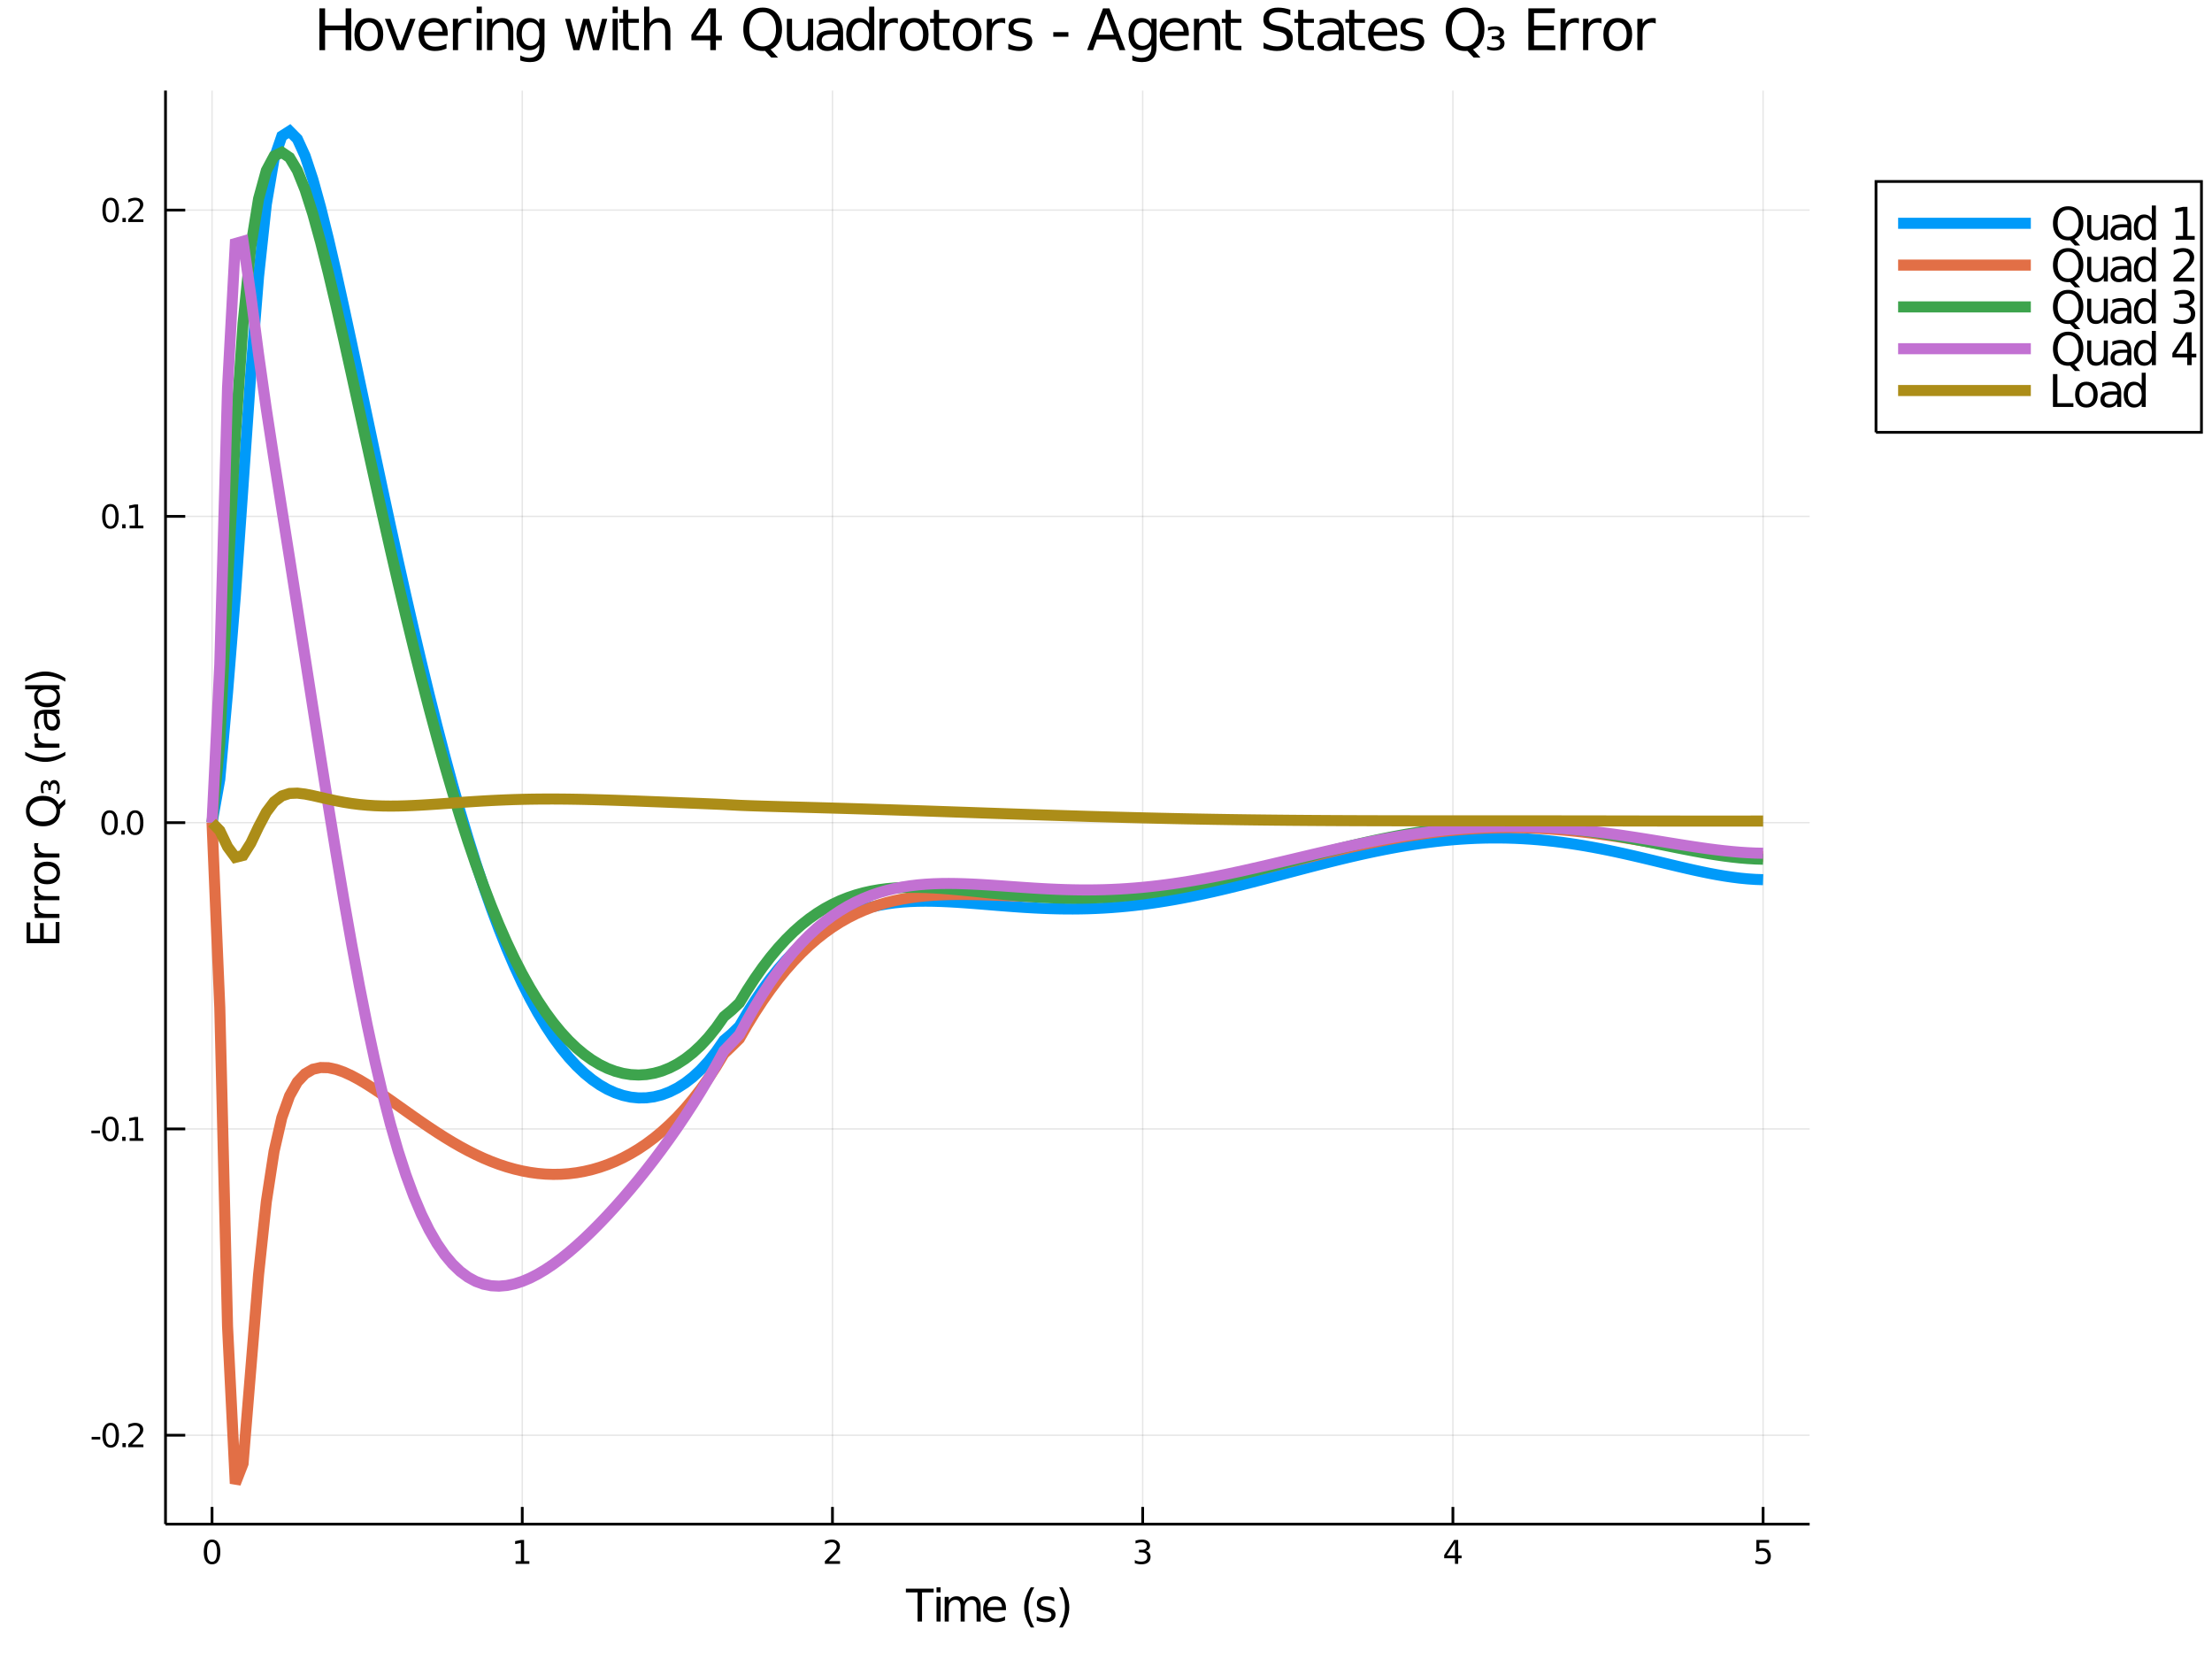 <?xml version="1.0" encoding="utf-8"?>
<svg xmlns="http://www.w3.org/2000/svg" xmlns:xlink="http://www.w3.org/1999/xlink" width="800" height="600" viewBox="0 0 3200 2400">
<rect x="0" y="0" width="3200" height="2400" fill="#333333" stroke="none"/>
<defs>
  <clipPath id="clip6800">
    <rect x="0" y="0" width="3200" height="2400"/>
  </clipPath>
</defs>
<path clip-path="url(#clip6800)" d="
M0 2400 L3200 2400 L3200 0 L0 0  Z
  " fill="#ffffff" fill-rule="evenodd" fill-opacity="1"/>
<defs>
  <clipPath id="clip6801">
    <rect x="640" y="0" width="2241" height="2241"/>
  </clipPath>
</defs>
<path clip-path="url(#clip6800)" d="
M239.431 2204.92 L2617.92 2204.92 L2617.92 131.032 L239.431 131.032  Z
  " fill="#ffffff" fill-rule="evenodd" fill-opacity="1"/>
<defs>
  <clipPath id="clip6802">
    <rect x="239" y="131" width="2379" height="2075"/>
  </clipPath>
</defs>
<polyline clip-path="url(#clip6802)" style="stroke:#000000; stroke-width:2; stroke-opacity:0.1; fill:none" points="
  306.747,2204.92 306.747,131.032 
  "/>
<polyline clip-path="url(#clip6802)" style="stroke:#000000; stroke-width:2; stroke-opacity:0.1; fill:none" points="
  755.519,2204.92 755.519,131.032 
  "/>
<polyline clip-path="url(#clip6802)" style="stroke:#000000; stroke-width:2; stroke-opacity:0.1; fill:none" points="
  1204.29,2204.92 1204.29,131.032 
  "/>
<polyline clip-path="url(#clip6802)" style="stroke:#000000; stroke-width:2; stroke-opacity:0.1; fill:none" points="
  1653.06,2204.92 1653.06,131.032 
  "/>
<polyline clip-path="url(#clip6802)" style="stroke:#000000; stroke-width:2; stroke-opacity:0.1; fill:none" points="
  2101.84,2204.92 2101.84,131.032 
  "/>
<polyline clip-path="url(#clip6802)" style="stroke:#000000; stroke-width:2; stroke-opacity:0.1; fill:none" points="
  2550.61,2204.92 2550.61,131.032 
  "/>
<polyline clip-path="url(#clip6802)" style="stroke:#000000; stroke-width:2; stroke-opacity:0.1; fill:none" points="
  239.431,2076.27 2617.92,2076.27 
  "/>
<polyline clip-path="url(#clip6802)" style="stroke:#000000; stroke-width:2; stroke-opacity:0.1; fill:none" points="
  239.431,1633.19 2617.92,1633.19 
  "/>
<polyline clip-path="url(#clip6802)" style="stroke:#000000; stroke-width:2; stroke-opacity:0.1; fill:none" points="
  239.431,1190.1 2617.92,1190.1 
  "/>
<polyline clip-path="url(#clip6802)" style="stroke:#000000; stroke-width:2; stroke-opacity:0.1; fill:none" points="
  239.431,747.015 2617.92,747.015 
  "/>
<polyline clip-path="url(#clip6802)" style="stroke:#000000; stroke-width:2; stroke-opacity:0.1; fill:none" points="
  239.431,303.929 2617.92,303.929 
  "/>
<polyline clip-path="url(#clip6800)" style="stroke:#000000; stroke-width:4; stroke-opacity:1; fill:none" points="
  239.431,2204.92 2617.92,2204.92 
  "/>
<polyline clip-path="url(#clip6800)" style="stroke:#000000; stroke-width:4; stroke-opacity:1; fill:none" points="
  239.431,2204.92 239.431,131.032 
  "/>
<polyline clip-path="url(#clip6800)" style="stroke:#000000; stroke-width:4; stroke-opacity:1; fill:none" points="
  306.747,2204.92 306.747,2180.03 
  "/>
<polyline clip-path="url(#clip6800)" style="stroke:#000000; stroke-width:4; stroke-opacity:1; fill:none" points="
  755.519,2204.92 755.519,2180.03 
  "/>
<polyline clip-path="url(#clip6800)" style="stroke:#000000; stroke-width:4; stroke-opacity:1; fill:none" points="
  1204.29,2204.92 1204.29,2180.03 
  "/>
<polyline clip-path="url(#clip6800)" style="stroke:#000000; stroke-width:4; stroke-opacity:1; fill:none" points="
  1653.06,2204.92 1653.06,2180.03 
  "/>
<polyline clip-path="url(#clip6800)" style="stroke:#000000; stroke-width:4; stroke-opacity:1; fill:none" points="
  2101.84,2204.92 2101.84,2180.03 
  "/>
<polyline clip-path="url(#clip6800)" style="stroke:#000000; stroke-width:4; stroke-opacity:1; fill:none" points="
  2550.61,2204.92 2550.61,2180.03 
  "/>
<polyline clip-path="url(#clip6800)" style="stroke:#000000; stroke-width:4; stroke-opacity:1; fill:none" points="
  239.431,2076.27 267.973,2076.27 
  "/>
<polyline clip-path="url(#clip6800)" style="stroke:#000000; stroke-width:4; stroke-opacity:1; fill:none" points="
  239.431,1633.19 267.973,1633.19 
  "/>
<polyline clip-path="url(#clip6800)" style="stroke:#000000; stroke-width:4; stroke-opacity:1; fill:none" points="
  239.431,1190.1 267.973,1190.1 
  "/>
<polyline clip-path="url(#clip6800)" style="stroke:#000000; stroke-width:4; stroke-opacity:1; fill:none" points="
  239.431,747.015 267.973,747.015 
  "/>
<polyline clip-path="url(#clip6800)" style="stroke:#000000; stroke-width:4; stroke-opacity:1; fill:none" points="
  239.431,303.929 267.973,303.929 
  "/>
<path clip-path="url(#clip6800)" d="M 0 0 M306.747 2230.91 Q303.136 2230.91 301.307 2234.48 Q299.502 2238.02 299.502 2245.15 Q299.502 2252.25 301.307 2255.82 Q303.136 2259.36 306.747 2259.36 Q310.381 2259.36 312.187 2255.82 Q314.016 2252.25 314.016 2245.15 Q314.016 2238.02 312.187 2234.48 Q310.381 2230.91 306.747 2230.91 M306.747 2227.21 Q312.557 2227.21 315.613 2231.81 Q318.691 2236.4 318.691 2245.15 Q318.691 2253.87 315.613 2258.48 Q312.557 2263.06 306.747 2263.06 Q300.937 2263.06 297.858 2258.48 Q294.803 2253.87 294.803 2245.15 Q294.803 2236.4 297.858 2231.81 Q300.937 2227.21 306.747 2227.21 Z" fill="#000000" fill-rule="evenodd" fill-opacity="1" /><path clip-path="url(#clip6800)" d="M 0 0 M745.901 2258.46 L753.54 2258.46 L753.54 2232.09 L745.23 2233.76 L745.23 2229.5 L753.494 2227.83 L758.17 2227.83 L758.17 2258.46 L765.808 2258.46 L765.808 2262.39 L745.901 2262.39 L745.901 2258.46 Z" fill="#000000" fill-rule="evenodd" fill-opacity="1" /><path clip-path="url(#clip6800)" d="M 0 0 M1198.94 2258.46 L1215.26 2258.46 L1215.26 2262.39 L1193.32 2262.39 L1193.32 2258.46 Q1195.98 2255.7 1200.56 2251.07 Q1205.17 2246.42 1206.35 2245.08 Q1208.6 2242.55 1209.48 2240.82 Q1210.38 2239.06 1210.38 2237.37 Q1210.38 2234.61 1208.43 2232.88 Q1206.51 2231.14 1203.41 2231.14 Q1201.21 2231.14 1198.76 2231.91 Q1196.33 2232.67 1193.55 2234.22 L1193.55 2229.5 Q1196.37 2228.36 1198.83 2227.79 Q1201.28 2227.21 1203.32 2227.21 Q1208.69 2227.21 1211.88 2229.89 Q1215.08 2232.58 1215.08 2237.07 Q1215.08 2239.2 1214.27 2241.12 Q1213.48 2243.02 1211.37 2245.61 Q1210.8 2246.28 1207.69 2249.5 Q1204.59 2252.69 1198.94 2258.46 Z" fill="#000000" fill-rule="evenodd" fill-opacity="1" /><path clip-path="url(#clip6800)" d="M 0 0 M1657.31 2243.76 Q1660.67 2244.48 1662.54 2246.74 Q1664.44 2249.01 1664.44 2252.35 Q1664.44 2257.46 1660.92 2260.26 Q1657.4 2263.06 1650.92 2263.06 Q1648.75 2263.06 1646.43 2262.62 Q1644.14 2262.21 1641.69 2261.35 L1641.69 2256.84 Q1643.63 2257.97 1645.95 2258.55 Q1648.26 2259.13 1650.78 2259.13 Q1655.18 2259.13 1657.47 2257.39 Q1659.79 2255.66 1659.79 2252.35 Q1659.79 2249.29 1657.64 2247.58 Q1655.51 2245.84 1651.69 2245.84 L1647.66 2245.84 L1647.66 2242 L1651.87 2242 Q1655.32 2242 1657.15 2240.63 Q1658.98 2239.24 1658.98 2236.65 Q1658.98 2233.99 1657.08 2232.58 Q1655.2 2231.14 1651.69 2231.14 Q1649.76 2231.14 1647.57 2231.56 Q1645.37 2231.98 1642.73 2232.85 L1642.73 2228.69 Q1645.39 2227.95 1647.7 2227.58 Q1650.04 2227.21 1652.1 2227.21 Q1657.43 2227.21 1660.53 2229.64 Q1663.63 2232.04 1663.63 2236.17 Q1663.63 2239.04 1661.99 2241.03 Q1660.34 2242.99 1657.31 2243.76 Z" fill="#000000" fill-rule="evenodd" fill-opacity="1" /><path clip-path="url(#clip6800)" d="M 0 0 M2104.84 2231.91 L2093.04 2250.35 L2104.84 2250.35 L2104.84 2231.91 M2103.62 2227.83 L2109.5 2227.83 L2109.5 2250.35 L2114.43 2250.35 L2114.43 2254.24 L2109.5 2254.24 L2109.5 2262.39 L2104.84 2262.39 L2104.84 2254.24 L2089.24 2254.24 L2089.24 2249.73 L2103.62 2227.83 Z" fill="#000000" fill-rule="evenodd" fill-opacity="1" /><path clip-path="url(#clip6800)" d="M 0 0 M2540.89 2227.83 L2559.24 2227.83 L2559.24 2231.77 L2545.17 2231.77 L2545.17 2240.24 Q2546.19 2239.89 2547.2 2239.73 Q2548.22 2239.54 2549.24 2239.54 Q2555.03 2239.54 2558.41 2242.72 Q2561.79 2245.89 2561.79 2251.3 Q2561.79 2256.88 2558.32 2259.98 Q2554.84 2263.06 2548.52 2263.06 Q2546.35 2263.06 2544.08 2262.69 Q2541.83 2262.32 2539.43 2261.58 L2539.43 2256.88 Q2541.51 2258.02 2543.73 2258.57 Q2545.95 2259.13 2548.43 2259.13 Q2552.44 2259.13 2554.77 2257.02 Q2557.11 2254.92 2557.11 2251.3 Q2557.11 2247.69 2554.77 2245.59 Q2552.44 2243.48 2548.43 2243.48 Q2546.56 2243.48 2544.68 2243.9 Q2542.83 2244.31 2540.89 2245.19 L2540.89 2227.83 Z" fill="#000000" fill-rule="evenodd" fill-opacity="1" /><path clip-path="url(#clip6800)" d="M 0 0 M132.571 2078.67 L145.047 2078.67 L145.047 2082.47 L132.571 2082.47 L132.571 2078.67 Z" fill="#000000" fill-rule="evenodd" fill-opacity="1" /><path clip-path="url(#clip6800)" d="M 0 0 M160.117 2062.07 Q156.506 2062.07 154.677 2065.64 Q152.871 2069.18 152.871 2076.31 Q152.871 2083.42 154.677 2086.98 Q156.506 2090.52 160.117 2090.52 Q163.751 2090.52 165.556 2086.98 Q167.385 2083.42 167.385 2076.31 Q167.385 2069.18 165.556 2065.64 Q163.751 2062.07 160.117 2062.07 M160.117 2058.37 Q165.927 2058.37 168.982 2062.98 Q172.061 2067.56 172.061 2076.31 Q172.061 2085.04 168.982 2089.64 Q165.927 2094.23 160.117 2094.23 Q154.307 2094.23 151.228 2089.64 Q148.172 2085.04 148.172 2076.31 Q148.172 2067.56 151.228 2062.98 Q154.307 2058.37 160.117 2058.37 Z" fill="#000000" fill-rule="evenodd" fill-opacity="1" /><path clip-path="url(#clip6800)" d="M 0 0 M177.13 2087.67 L182.015 2087.67 L182.015 2093.55 L177.13 2093.55 L177.13 2087.67 Z" fill="#000000" fill-rule="evenodd" fill-opacity="1" /><path clip-path="url(#clip6800)" d="M 0 0 M191.112 2089.62 L207.431 2089.62 L207.431 2093.55 L185.487 2093.55 L185.487 2089.62 Q188.149 2086.86 192.732 2082.23 Q197.339 2077.58 198.519 2076.24 Q200.765 2073.72 201.644 2071.98 Q202.547 2070.22 202.547 2068.53 Q202.547 2065.78 200.603 2064.04 Q198.681 2062.3 195.579 2062.3 Q193.38 2062.3 190.927 2063.07 Q188.496 2063.83 185.718 2065.38 L185.718 2060.66 Q188.542 2059.53 190.996 2058.95 Q193.45 2058.37 195.487 2058.37 Q200.857 2058.37 204.052 2061.05 Q207.246 2063.74 207.246 2068.23 Q207.246 2070.36 206.436 2072.28 Q205.649 2074.18 203.542 2076.77 Q202.964 2077.44 199.862 2080.66 Q196.76 2083.86 191.112 2089.62 Z" fill="#000000" fill-rule="evenodd" fill-opacity="1" /><path clip-path="url(#clip6800)" d="M 0 0 M132.2 1635.58 L144.677 1635.58 L144.677 1639.38 L132.2 1639.38 L132.2 1635.58 Z" fill="#000000" fill-rule="evenodd" fill-opacity="1" /><path clip-path="url(#clip6800)" d="M 0 0 M159.746 1618.99 Q156.135 1618.99 154.307 1622.55 Q152.501 1626.09 152.501 1633.22 Q152.501 1640.33 154.307 1643.89 Q156.135 1647.44 159.746 1647.44 Q163.381 1647.44 165.186 1643.89 Q167.015 1640.33 167.015 1633.22 Q167.015 1626.09 165.186 1622.55 Q163.381 1618.99 159.746 1618.99 M159.746 1615.28 Q165.556 1615.28 168.612 1619.89 Q171.691 1624.47 171.691 1633.22 Q171.691 1641.95 168.612 1646.56 Q165.556 1651.14 159.746 1651.14 Q153.936 1651.14 150.857 1646.56 Q147.802 1641.95 147.802 1633.22 Q147.802 1624.47 150.857 1619.89 Q153.936 1615.28 159.746 1615.28 Z" fill="#000000" fill-rule="evenodd" fill-opacity="1" /><path clip-path="url(#clip6800)" d="M 0 0 M176.76 1644.59 L181.644 1644.59 L181.644 1650.47 L176.76 1650.47 L176.76 1644.59 Z" fill="#000000" fill-rule="evenodd" fill-opacity="1" /><path clip-path="url(#clip6800)" d="M 0 0 M187.524 1646.53 L195.163 1646.53 L195.163 1620.17 L186.853 1621.83 L186.853 1617.57 L195.116 1615.91 L199.792 1615.91 L199.792 1646.53 L207.431 1646.53 L207.431 1650.47 L187.524 1650.47 L187.524 1646.53 Z" fill="#000000" fill-rule="evenodd" fill-opacity="1" /><path clip-path="url(#clip6800)" d="M 0 0 M158.519 1175.9 Q154.908 1175.9 153.08 1179.46 Q151.274 1183.01 151.274 1190.14 Q151.274 1197.24 153.08 1200.81 Q154.908 1204.35 158.519 1204.35 Q162.154 1204.35 163.959 1200.81 Q165.788 1197.24 165.788 1190.14 Q165.788 1183.01 163.959 1179.46 Q162.154 1175.9 158.519 1175.9 M158.519 1172.2 Q164.33 1172.2 167.385 1176.8 Q170.464 1181.39 170.464 1190.14 Q170.464 1198.86 167.385 1203.47 Q164.33 1208.05 158.519 1208.05 Q152.709 1208.05 149.631 1203.47 Q146.575 1198.86 146.575 1190.14 Q146.575 1181.39 149.631 1176.8 Q152.709 1172.2 158.519 1172.2 Z" fill="#000000" fill-rule="evenodd" fill-opacity="1" /><path clip-path="url(#clip6800)" d="M 0 0 M175.533 1201.5 L180.417 1201.5 L180.417 1207.38 L175.533 1207.38 L175.533 1201.5 Z" fill="#000000" fill-rule="evenodd" fill-opacity="1" /><path clip-path="url(#clip6800)" d="M 0 0 M195.487 1175.9 Q191.876 1175.9 190.047 1179.46 Q188.242 1183.01 188.242 1190.14 Q188.242 1197.24 190.047 1200.81 Q191.876 1204.35 195.487 1204.35 Q199.121 1204.35 200.927 1200.81 Q202.755 1197.24 202.755 1190.14 Q202.755 1183.01 200.927 1179.46 Q199.121 1175.9 195.487 1175.9 M195.487 1172.2 Q201.297 1172.2 204.353 1176.8 Q207.431 1181.39 207.431 1190.14 Q207.431 1198.86 204.353 1203.47 Q201.297 1208.05 195.487 1208.05 Q189.677 1208.05 186.598 1203.47 Q183.542 1198.86 183.542 1190.14 Q183.542 1181.39 186.598 1176.8 Q189.677 1172.2 195.487 1172.2 Z" fill="#000000" fill-rule="evenodd" fill-opacity="1" /><path clip-path="url(#clip6800)" d="M 0 0 M159.746 732.814 Q156.135 732.814 154.307 736.379 Q152.501 739.92 152.501 747.05 Q152.501 754.156 154.307 757.721 Q156.135 761.263 159.746 761.263 Q163.381 761.263 165.186 757.721 Q167.015 754.156 167.015 747.05 Q167.015 739.92 165.186 736.379 Q163.381 732.814 159.746 732.814 M159.746 729.11 Q165.556 729.11 168.612 733.717 Q171.691 738.3 171.691 747.05 Q171.691 755.777 168.612 760.383 Q165.556 764.966 159.746 764.966 Q153.936 764.966 150.857 760.383 Q147.802 755.777 147.802 747.05 Q147.802 738.3 150.857 733.717 Q153.936 729.11 159.746 729.11 Z" fill="#000000" fill-rule="evenodd" fill-opacity="1" /><path clip-path="url(#clip6800)" d="M 0 0 M176.76 758.415 L181.644 758.415 L181.644 764.295 L176.76 764.295 L176.76 758.415 Z" fill="#000000" fill-rule="evenodd" fill-opacity="1" /><path clip-path="url(#clip6800)" d="M 0 0 M187.524 760.36 L195.163 760.36 L195.163 733.994 L186.853 735.661 L186.853 731.402 L195.116 729.735 L199.792 729.735 L199.792 760.36 L207.431 760.36 L207.431 764.295 L187.524 764.295 L187.524 760.36 Z" fill="#000000" fill-rule="evenodd" fill-opacity="1" /><path clip-path="url(#clip6800)" d="M 0 0 M160.117 289.727 Q156.506 289.727 154.677 293.292 Q152.871 296.834 152.871 303.963 Q152.871 311.07 154.677 314.635 Q156.506 318.176 160.117 318.176 Q163.751 318.176 165.556 314.635 Q167.385 311.07 167.385 303.963 Q167.385 296.834 165.556 293.292 Q163.751 289.727 160.117 289.727 M160.117 286.024 Q165.927 286.024 168.982 290.63 Q172.061 295.213 172.061 303.963 Q172.061 312.69 168.982 317.297 Q165.927 321.88 160.117 321.88 Q154.307 321.88 151.228 317.297 Q148.172 312.69 148.172 303.963 Q148.172 295.213 151.228 290.63 Q154.307 286.024 160.117 286.024 Z" fill="#000000" fill-rule="evenodd" fill-opacity="1" /><path clip-path="url(#clip6800)" d="M 0 0 M177.13 315.329 L182.015 315.329 L182.015 321.209 L177.13 321.209 L177.13 315.329 Z" fill="#000000" fill-rule="evenodd" fill-opacity="1" /><path clip-path="url(#clip6800)" d="M 0 0 M191.112 317.274 L207.431 317.274 L207.431 321.209 L185.487 321.209 L185.487 317.274 Q188.149 314.519 192.732 309.889 Q197.339 305.237 198.519 303.894 Q200.765 301.371 201.644 299.635 Q202.547 297.875 202.547 296.186 Q202.547 293.431 200.603 291.695 Q198.681 289.959 195.579 289.959 Q193.38 289.959 190.927 290.723 Q188.496 291.487 185.718 293.038 L185.718 288.315 Q188.542 287.181 190.996 286.602 Q193.45 286.024 195.487 286.024 Q200.857 286.024 204.052 288.709 Q207.246 291.394 207.246 295.885 Q207.246 298.014 206.436 299.936 Q205.649 301.834 203.542 304.426 Q202.964 305.098 199.862 308.315 Q196.76 311.51 191.112 317.274 Z" fill="#000000" fill-rule="evenodd" fill-opacity="1" /><path clip-path="url(#clip6800)" d="M 0 0 M462.091 12.096 L470.274 12.096 L470.274 36.888 L500.008 36.888 L500.008 12.096 L508.19 12.096 L508.19 72.576 L500.008 72.576 L500.008 43.774 L470.274 43.774 L470.274 72.576 L462.091 72.576 L462.091 12.096 Z" fill="#000000" fill-rule="evenodd" fill-opacity="1" /><path clip-path="url(#clip6800)" d="M 0 0 M533.59 32.431 Q527.594 32.431 524.11 37.131 Q520.627 41.789 520.627 49.931 Q520.627 58.074 524.07 62.773 Q527.554 67.431 533.59 67.431 Q539.544 67.431 543.028 62.732 Q546.512 58.033 546.512 49.931 Q546.512 41.87 543.028 37.171 Q539.544 32.431 533.59 32.431 M533.59 26.112 Q543.312 26.112 548.861 32.431 Q554.411 38.751 554.411 49.931 Q554.411 61.071 548.861 67.431 Q543.312 73.751 533.59 73.751 Q523.827 73.751 518.277 67.431 Q512.768 61.071 512.768 49.931 Q512.768 38.751 518.277 32.431 Q523.827 26.112 533.59 26.112 Z" fill="#000000" fill-rule="evenodd" fill-opacity="1" /><path clip-path="url(#clip6800)" d="M 0 0 M556.882 27.206 L564.781 27.206 L578.96 65.284 L593.138 27.206 L601.037 27.206 L584.023 72.576 L573.896 72.576 L556.882 27.206 Z" fill="#000000" fill-rule="evenodd" fill-opacity="1" /><path clip-path="url(#clip6800)" d="M 0 0 M647.663 48.028 L647.663 51.673 L613.392 51.673 Q613.878 59.37 618.01 63.421 Q622.183 67.431 629.596 67.431 Q633.89 67.431 637.9 66.378 Q641.951 65.325 645.921 63.218 L645.921 70.267 Q641.911 71.968 637.698 72.86 Q633.485 73.751 629.15 73.751 Q618.294 73.751 611.934 67.431 Q605.615 61.112 605.615 50.337 Q605.615 39.197 611.61 32.675 Q617.646 26.112 627.854 26.112 Q637.009 26.112 642.316 32.026 Q647.663 37.9 647.663 48.028 M640.209 45.84 Q640.128 39.723 636.766 36.077 Q633.444 32.431 627.935 32.431 Q621.697 32.431 617.929 35.956 Q614.203 39.48 613.635 45.88 L640.209 45.84 Z" fill="#000000" fill-rule="evenodd" fill-opacity="1" /><path clip-path="url(#clip6800)" d="M 0 0 M681.772 34.173 Q680.516 33.444 679.017 33.12 Q677.559 32.756 675.776 32.756 Q669.457 32.756 666.054 36.888 Q662.692 40.979 662.692 48.676 L662.692 72.576 L655.198 72.576 L655.198 27.206 L662.692 27.206 L662.692 34.254 Q665.041 30.122 668.809 28.138 Q672.576 26.112 677.964 26.112 Q678.733 26.112 679.665 26.234 Q680.597 26.315 681.731 26.517 L681.772 34.173 Z" fill="#000000" fill-rule="evenodd" fill-opacity="1" /><path clip-path="url(#clip6800)" d="M 0 0 M689.59 27.206 L697.043 27.206 L697.043 72.576 L689.59 72.576 L689.59 27.206 M689.59 9.544 L697.043 9.544 L697.043 18.983 L689.59 18.983 L689.59 9.544 Z" fill="#000000" fill-rule="evenodd" fill-opacity="1" /><path clip-path="url(#clip6800)" d="M 0 0 M742.576 45.192 L742.576 72.576 L735.122 72.576 L735.122 45.435 Q735.122 38.994 732.61 35.794 Q730.099 32.594 725.076 32.594 Q719.04 32.594 715.556 36.442 Q712.072 40.29 712.072 46.934 L712.072 72.576 L704.578 72.576 L704.578 27.206 L712.072 27.206 L712.072 34.254 Q714.746 30.163 718.351 28.138 Q721.997 26.112 726.737 26.112 Q734.555 26.112 738.565 30.973 Q742.576 35.794 742.576 45.192 Z" fill="#000000" fill-rule="evenodd" fill-opacity="1" /><path clip-path="url(#clip6800)" d="M 0 0 M780.249 49.364 Q780.249 41.263 776.887 36.806 Q773.565 32.35 767.529 32.35 Q761.534 32.35 758.172 36.806 Q754.85 41.263 754.85 49.364 Q754.85 57.426 758.172 61.882 Q761.534 66.338 767.529 66.338 Q773.565 66.338 776.887 61.882 Q780.249 57.426 780.249 49.364 M787.703 66.945 Q787.703 78.531 782.558 84.162 Q777.413 89.833 766.8 89.833 Q762.871 89.833 759.387 89.225 Q755.903 88.658 752.622 87.443 L752.622 80.192 Q755.903 81.974 759.103 82.825 Q762.304 83.675 765.625 83.675 Q772.957 83.675 776.603 79.827 Q780.249 76.019 780.249 68.282 L780.249 64.596 Q777.94 68.606 774.335 70.591 Q770.729 72.576 765.706 72.576 Q757.361 72.576 752.257 66.216 Q747.153 59.856 747.153 49.364 Q747.153 38.832 752.257 32.472 Q757.361 26.112 765.706 26.112 Q770.729 26.112 774.335 28.097 Q777.94 30.082 780.249 34.092 L780.249 27.206 L787.703 27.206 L787.703 66.945 Z" fill="#000000" fill-rule="evenodd" fill-opacity="1" /><path clip-path="url(#clip6800)" d="M 0 0 M817.558 27.206 L825.012 27.206 L834.329 62.611 L843.605 27.206 L852.396 27.206 L861.713 62.611 L870.989 27.206 L878.443 27.206 L866.574 72.576 L857.783 72.576 L848.021 35.389 L838.218 72.576 L829.427 72.576 L817.558 27.206 Z" fill="#000000" fill-rule="evenodd" fill-opacity="1" /><path clip-path="url(#clip6800)" d="M 0 0 M886.261 27.206 L893.715 27.206 L893.715 72.576 L886.261 72.576 L886.261 27.206 M886.261 9.544 L893.715 9.544 L893.715 18.983 L886.261 18.983 L886.261 9.544 Z" fill="#000000" fill-rule="evenodd" fill-opacity="1" /><path clip-path="url(#clip6800)" d="M 0 0 M908.906 14.324 L908.906 27.206 L924.259 27.206 L924.259 32.999 L908.906 32.999 L908.906 57.628 Q908.906 63.178 910.405 64.758 Q911.944 66.338 916.603 66.338 L924.259 66.338 L924.259 72.576 L916.603 72.576 Q907.974 72.576 904.693 69.376 Q901.412 66.135 901.412 57.628 L901.412 32.999 L895.943 32.999 L895.943 27.206 L901.412 27.206 L901.412 14.324 L908.906 14.324 Z" fill="#000000" fill-rule="evenodd" fill-opacity="1" /><path clip-path="url(#clip6800)" d="M 0 0 M969.791 45.192 L969.791 72.576 L962.337 72.576 L962.337 45.435 Q962.337 38.994 959.826 35.794 Q957.314 32.594 952.291 32.594 Q946.255 32.594 942.771 36.442 Q939.288 40.29 939.288 46.934 L939.288 72.576 L931.793 72.576 L931.793 9.544 L939.288 9.544 L939.288 34.254 Q941.961 30.163 945.566 28.138 Q949.212 26.112 953.952 26.112 Q961.77 26.112 965.78 30.973 Q969.791 35.794 969.791 45.192 Z" fill="#000000" fill-rule="evenodd" fill-opacity="1" /><path clip-path="url(#clip6800)" d="M 0 0 M1027.52 19.226 L1006.86 51.511 L1027.52 51.511 L1027.52 19.226 M1025.37 12.096 L1035.66 12.096 L1035.66 51.511 L1044.29 51.511 L1044.29 58.317 L1035.66 58.317 L1035.66 72.576 L1027.52 72.576 L1027.52 58.317 L1000.21 58.317 L1000.21 50.418 L1025.37 12.096 Z" fill="#000000" fill-rule="evenodd" fill-opacity="1" /><path clip-path="url(#clip6800)" d="M 0 0 M1103.35 17.646 Q1094.44 17.646 1089.17 24.289 Q1083.95 30.933 1083.95 42.397 Q1083.95 53.82 1089.17 60.464 Q1094.44 67.107 1103.35 67.107 Q1112.26 67.107 1117.45 60.464 Q1122.67 53.82 1122.67 42.397 Q1122.67 30.933 1117.45 24.289 Q1112.26 17.646 1103.35 17.646 M1114.81 71.482 L1125.59 83.27 L1115.7 83.27 L1106.75 73.589 Q1105.42 73.67 1104.69 73.71 Q1104 73.751 1103.35 73.751 Q1090.59 73.751 1082.93 65.244 Q1075.32 56.697 1075.32 42.397 Q1075.32 28.057 1082.93 19.55 Q1090.59 11.002 1103.35 11.002 Q1116.07 11.002 1123.68 19.55 Q1131.3 28.057 1131.3 42.397 Q1131.3 52.929 1127.05 60.423 Q1122.83 67.918 1114.81 71.482 Z" fill="#000000" fill-rule="evenodd" fill-opacity="1" /><path clip-path="url(#clip6800)" d="M 0 0 M1138.35 54.671 L1138.35 27.206 L1145.8 27.206 L1145.8 54.387 Q1145.8 60.828 1148.31 64.069 Q1150.83 67.269 1155.85 67.269 Q1161.88 67.269 1165.37 63.421 Q1168.89 59.573 1168.89 52.929 L1168.89 27.206 L1176.35 27.206 L1176.35 72.576 L1168.89 72.576 L1168.89 65.608 Q1166.18 69.74 1162.57 71.766 Q1159.01 73.751 1154.27 73.751 Q1146.45 73.751 1142.4 68.89 Q1138.35 64.029 1138.35 54.671 M1157.1 26.112 L1157.1 26.112 Z" fill="#000000" fill-rule="evenodd" fill-opacity="1" /><path clip-path="url(#clip6800)" d="M 0 0 M1204.78 49.769 Q1195.75 49.769 1192.27 51.835 Q1188.78 53.901 1188.78 58.884 Q1188.78 62.854 1191.38 65.203 Q1194.01 67.512 1198.5 67.512 Q1204.7 67.512 1208.43 63.137 Q1212.2 58.722 1212.2 51.43 L1212.2 49.769 L1204.78 49.769 M1219.65 46.691 L1219.65 72.576 L1212.2 72.576 L1212.2 65.689 Q1209.64 69.821 1205.84 71.806 Q1202.03 73.751 1196.52 73.751 Q1189.55 73.751 1185.42 69.862 Q1181.33 65.933 1181.33 59.37 Q1181.33 51.714 1186.43 47.825 Q1191.58 43.936 1201.75 43.936 L1212.2 43.936 L1212.2 43.207 Q1212.2 38.062 1208.79 35.267 Q1205.43 32.431 1199.32 32.431 Q1195.43 32.431 1191.74 33.363 Q1188.05 34.295 1184.65 36.158 L1184.65 29.272 Q1188.74 27.692 1192.59 26.922 Q1196.44 26.112 1200.08 26.112 Q1209.93 26.112 1214.79 31.216 Q1219.65 36.32 1219.65 46.691 Z" fill="#000000" fill-rule="evenodd" fill-opacity="1" /><path clip-path="url(#clip6800)" d="M 0 0 M1257.32 34.092 L1257.32 9.544 L1264.78 9.544 L1264.78 72.576 L1257.32 72.576 L1257.32 65.77 Q1254.97 69.821 1251.37 71.806 Q1247.8 73.751 1242.78 73.751 Q1234.56 73.751 1229.37 67.188 Q1224.23 60.626 1224.23 49.931 Q1224.23 39.237 1229.37 32.675 Q1234.56 26.112 1242.78 26.112 Q1247.8 26.112 1251.37 28.097 Q1254.97 30.041 1257.32 34.092 M1231.92 49.931 Q1231.92 58.155 1235.29 62.854 Q1238.69 67.512 1244.6 67.512 Q1250.52 67.512 1253.92 62.854 Q1257.32 58.155 1257.32 49.931 Q1257.32 41.708 1253.92 37.05 Q1250.52 32.35 1244.6 32.35 Q1238.69 32.35 1235.29 37.05 Q1231.92 41.708 1231.92 49.931 Z" fill="#000000" fill-rule="evenodd" fill-opacity="1" /><path clip-path="url(#clip6800)" d="M 0 0 M1298.89 34.173 Q1297.63 33.444 1296.13 33.12 Q1294.67 32.756 1292.89 32.756 Q1286.57 32.756 1283.17 36.888 Q1279.81 40.979 1279.81 48.676 L1279.81 72.576 L1272.31 72.576 L1272.31 27.206 L1279.81 27.206 L1279.81 34.254 Q1282.16 30.122 1285.92 28.138 Q1289.69 26.112 1295.08 26.112 Q1295.85 26.112 1296.78 26.234 Q1297.71 26.315 1298.85 26.517 L1298.89 34.173 Z" fill="#000000" fill-rule="evenodd" fill-opacity="1" /><path clip-path="url(#clip6800)" d="M 0 0 M1322.46 32.431 Q1316.47 32.431 1312.98 37.131 Q1309.5 41.789 1309.5 49.931 Q1309.5 58.074 1312.94 62.773 Q1316.43 67.431 1322.46 67.431 Q1328.42 67.431 1331.9 62.732 Q1335.38 58.033 1335.38 49.931 Q1335.38 41.87 1331.9 37.171 Q1328.42 32.431 1322.46 32.431 M1322.46 26.112 Q1332.18 26.112 1337.73 32.431 Q1343.28 38.751 1343.28 49.931 Q1343.28 61.071 1337.73 67.431 Q1332.18 73.751 1322.46 73.751 Q1312.7 73.751 1307.15 67.431 Q1301.64 61.071 1301.64 49.931 Q1301.64 38.751 1307.15 32.431 Q1312.7 26.112 1322.46 26.112 Z" fill="#000000" fill-rule="evenodd" fill-opacity="1" /><path clip-path="url(#clip6800)" d="M 0 0 M1358.48 14.324 L1358.48 27.206 L1373.83 27.206 L1373.83 32.999 L1358.48 32.999 L1358.48 57.628 Q1358.48 63.178 1359.97 64.758 Q1361.51 66.338 1366.17 66.338 L1373.83 66.338 L1373.83 72.576 L1366.17 72.576 Q1357.54 72.576 1354.26 69.376 Q1350.98 66.135 1350.98 57.628 L1350.98 32.999 L1345.51 32.999 L1345.51 27.206 L1350.98 27.206 L1350.98 14.324 L1358.48 14.324 Z" fill="#000000" fill-rule="evenodd" fill-opacity="1" /><path clip-path="url(#clip6800)" d="M 0 0 M1399.23 32.431 Q1393.23 32.431 1389.75 37.131 Q1386.26 41.789 1386.26 49.931 Q1386.26 58.074 1389.71 62.773 Q1393.19 67.431 1399.23 67.431 Q1405.18 67.431 1408.67 62.732 Q1412.15 58.033 1412.15 49.931 Q1412.15 41.87 1408.67 37.171 Q1405.18 32.431 1399.23 32.431 M1399.23 26.112 Q1408.95 26.112 1414.5 32.431 Q1420.05 38.751 1420.05 49.931 Q1420.05 61.071 1414.5 67.431 Q1408.95 73.751 1399.23 73.751 Q1389.46 73.751 1383.91 67.431 Q1378.41 61.071 1378.41 49.931 Q1378.41 38.751 1383.91 32.431 Q1389.46 26.112 1399.23 26.112 Z" fill="#000000" fill-rule="evenodd" fill-opacity="1" /><path clip-path="url(#clip6800)" d="M 0 0 M1454.16 34.173 Q1452.9 33.444 1451.4 33.12 Q1449.94 32.756 1448.16 32.756 Q1441.84 32.756 1438.44 36.888 Q1435.08 40.979 1435.08 48.676 L1435.08 72.576 L1427.58 72.576 L1427.58 27.206 L1435.08 27.206 L1435.08 34.254 Q1437.43 30.122 1441.19 28.138 Q1444.96 26.112 1450.35 26.112 Q1451.12 26.112 1452.05 26.234 Q1452.98 26.315 1454.12 26.517 L1454.16 34.173 Z" fill="#000000" fill-rule="evenodd" fill-opacity="1" /><path clip-path="url(#clip6800)" d="M 0 0 M1490.9 28.543 L1490.9 35.591 Q1487.74 33.971 1484.34 33.161 Q1480.93 32.35 1477.29 32.35 Q1471.74 32.35 1468.94 34.052 Q1466.19 35.753 1466.19 39.156 Q1466.19 41.749 1468.17 43.248 Q1470.16 44.706 1476.15 46.043 L1478.71 46.61 Q1486.65 48.311 1489.97 51.43 Q1493.33 54.509 1493.33 60.059 Q1493.33 66.378 1488.31 70.064 Q1483.32 73.751 1474.57 73.751 Q1470.93 73.751 1466.96 73.022 Q1463.03 72.333 1458.65 70.915 L1458.65 63.218 Q1462.79 65.365 1466.8 66.459 Q1470.81 67.512 1474.74 67.512 Q1480 67.512 1482.84 65.73 Q1485.67 63.907 1485.67 60.626 Q1485.67 57.588 1483.61 55.967 Q1481.58 54.347 1474.66 52.848 L1472.06 52.24 Q1465.14 50.782 1462.06 47.785 Q1458.98 44.746 1458.98 39.48 Q1458.98 33.08 1463.52 29.596 Q1468.05 26.112 1476.4 26.112 Q1480.53 26.112 1484.17 26.72 Q1487.82 27.327 1490.9 28.543 Z" fill="#000000" fill-rule="evenodd" fill-opacity="1" /><path clip-path="url(#clip6800)" d="M 0 0 M1523.75 46.529 L1545.59 46.529 L1545.59 53.172 L1523.75 53.172 L1523.75 46.529 Z" fill="#000000" fill-rule="evenodd" fill-opacity="1" /><path clip-path="url(#clip6800)" d="M 0 0 M1600.31 20.157 L1589.21 50.255 L1611.45 50.255 L1600.31 20.157 M1595.7 12.096 L1604.97 12.096 L1628.02 72.576 L1619.52 72.576 L1614.01 57.061 L1586.74 57.061 L1581.23 72.576 L1572.61 72.576 L1595.7 12.096 Z" fill="#000000" fill-rule="evenodd" fill-opacity="1" /><path clip-path="url(#clip6800)" d="M 0 0 M1665.7 49.364 Q1665.7 41.263 1662.33 36.806 Q1659.01 32.35 1652.98 32.35 Q1646.98 32.35 1643.62 36.806 Q1640.3 41.263 1640.3 49.364 Q1640.3 57.426 1643.62 61.882 Q1646.98 66.338 1652.98 66.338 Q1659.01 66.338 1662.33 61.882 Q1665.7 57.426 1665.7 49.364 M1673.15 66.945 Q1673.15 78.531 1668 84.162 Q1662.86 89.833 1652.25 89.833 Q1648.32 89.833 1644.83 89.225 Q1641.35 88.658 1638.07 87.443 L1638.07 80.192 Q1641.35 81.974 1644.55 82.825 Q1647.75 83.675 1651.07 83.675 Q1658.4 83.675 1662.05 79.827 Q1665.7 76.019 1665.7 68.282 L1665.7 64.596 Q1663.39 68.606 1659.78 70.591 Q1656.18 72.576 1651.15 72.576 Q1642.81 72.576 1637.7 66.216 Q1632.6 59.856 1632.6 49.364 Q1632.6 38.832 1637.7 32.472 Q1642.81 26.112 1651.15 26.112 Q1656.18 26.112 1659.78 28.097 Q1663.39 30.082 1665.7 34.092 L1665.7 27.206 L1673.15 27.206 L1673.15 66.945 Z" fill="#000000" fill-rule="evenodd" fill-opacity="1" /><path clip-path="url(#clip6800)" d="M 0 0 M1719.78 48.028 L1719.78 51.673 L1685.5 51.673 Q1685.99 59.37 1690.12 63.421 Q1694.3 67.431 1701.71 67.431 Q1706 67.431 1710.01 66.378 Q1714.06 65.325 1718.03 63.218 L1718.03 70.267 Q1714.02 71.968 1709.81 72.86 Q1705.6 73.751 1701.26 73.751 Q1690.41 73.751 1684.05 67.431 Q1677.73 61.112 1677.73 50.337 Q1677.73 39.197 1683.72 32.675 Q1689.76 26.112 1699.97 26.112 Q1709.12 26.112 1714.43 32.026 Q1719.78 37.9 1719.78 48.028 M1712.32 45.84 Q1712.24 39.723 1708.88 36.077 Q1705.56 32.431 1700.05 32.431 Q1693.81 32.431 1690.04 35.956 Q1686.31 39.48 1685.75 45.88 L1712.32 45.84 Z" fill="#000000" fill-rule="evenodd" fill-opacity="1" /><path clip-path="url(#clip6800)" d="M 0 0 M1765.31 45.192 L1765.31 72.576 L1757.85 72.576 L1757.85 45.435 Q1757.85 38.994 1755.34 35.794 Q1752.83 32.594 1747.81 32.594 Q1741.77 32.594 1738.29 36.442 Q1734.8 40.29 1734.8 46.934 L1734.8 72.576 L1727.31 72.576 L1727.31 27.206 L1734.8 27.206 L1734.8 34.254 Q1737.48 30.163 1741.08 28.138 Q1744.73 26.112 1749.47 26.112 Q1757.29 26.112 1761.3 30.973 Q1765.31 35.794 1765.31 45.192 Z" fill="#000000" fill-rule="evenodd" fill-opacity="1" /><path clip-path="url(#clip6800)" d="M 0 0 M1780.5 14.324 L1780.5 27.206 L1795.85 27.206 L1795.85 32.999 L1780.5 32.999 L1780.5 57.628 Q1780.5 63.178 1782 64.758 Q1783.54 66.338 1788.2 66.338 L1795.85 66.338 L1795.85 72.576 L1788.2 72.576 Q1779.57 72.576 1776.29 69.376 Q1773 66.135 1773 57.628 L1773 32.999 L1767.54 32.999 L1767.54 27.206 L1773 27.206 L1773 14.324 L1780.5 14.324 Z" fill="#000000" fill-rule="evenodd" fill-opacity="1" /><path clip-path="url(#clip6800)" d="M 0 0 M1866.62 14.081 L1866.62 22.061 Q1861.96 19.833 1857.83 18.739 Q1853.7 17.646 1849.85 17.646 Q1843.17 17.646 1839.52 20.238 Q1835.91 22.831 1835.91 27.611 Q1835.91 31.621 1838.3 33.687 Q1840.74 35.713 1847.46 36.969 L1852.4 37.981 Q1861.56 39.723 1865.89 44.139 Q1870.27 48.514 1870.27 55.886 Q1870.27 64.677 1864.35 69.214 Q1858.48 73.751 1847.1 73.751 Q1842.8 73.751 1837.94 72.778 Q1833.12 71.806 1827.93 69.902 L1827.93 61.477 Q1832.92 64.272 1837.7 65.689 Q1842.48 67.107 1847.1 67.107 Q1854.1 67.107 1857.91 64.353 Q1861.72 61.598 1861.72 56.494 Q1861.72 52.038 1858.96 49.526 Q1856.25 47.015 1850.01 45.759 L1845.03 44.787 Q1835.87 42.964 1831.78 39.075 Q1827.69 35.186 1827.69 28.259 Q1827.69 20.238 1833.32 15.62 Q1838.99 11.002 1848.92 11.002 Q1853.17 11.002 1857.59 11.772 Q1862 12.542 1866.62 14.081 Z" fill="#000000" fill-rule="evenodd" fill-opacity="1" /><path clip-path="url(#clip6800)" d="M 0 0 M1885.46 14.324 L1885.46 27.206 L1900.81 27.206 L1900.81 32.999 L1885.46 32.999 L1885.46 57.628 Q1885.46 63.178 1886.96 64.758 Q1888.5 66.338 1893.15 66.338 L1900.81 66.338 L1900.81 72.576 L1893.15 72.576 Q1884.53 72.576 1881.24 69.376 Q1877.96 66.135 1877.96 57.628 L1877.96 32.999 L1872.49 32.999 L1872.49 27.206 L1877.96 27.206 L1877.96 14.324 L1885.46 14.324 Z" fill="#000000" fill-rule="evenodd" fill-opacity="1" /><path clip-path="url(#clip6800)" d="M 0 0 M1929.25 49.769 Q1920.21 49.769 1916.73 51.835 Q1913.25 53.901 1913.25 58.884 Q1913.25 62.854 1915.84 65.203 Q1918.47 67.512 1922.97 67.512 Q1929.17 67.512 1932.89 63.137 Q1936.66 58.722 1936.66 51.43 L1936.66 49.769 L1929.25 49.769 M1944.11 46.691 L1944.11 72.576 L1936.66 72.576 L1936.66 65.689 Q1934.11 69.821 1930.3 71.806 Q1926.49 73.751 1920.98 73.751 Q1914.02 73.751 1909.88 69.862 Q1905.79 65.933 1905.79 59.37 Q1905.79 51.714 1910.9 47.825 Q1916.04 43.936 1926.21 43.936 L1936.66 43.936 L1936.66 43.207 Q1936.66 38.062 1933.26 35.267 Q1929.9 32.431 1923.78 32.431 Q1919.89 32.431 1916.2 33.363 Q1912.52 34.295 1909.11 36.158 L1909.11 29.272 Q1913.21 27.692 1917.05 26.922 Q1920.9 26.112 1924.55 26.112 Q1934.39 26.112 1939.25 31.216 Q1944.11 36.32 1944.11 46.691 Z" fill="#000000" fill-rule="evenodd" fill-opacity="1" /><path clip-path="url(#clip6800)" d="M 0 0 M1959.31 14.324 L1959.31 27.206 L1974.66 27.206 L1974.66 32.999 L1959.31 32.999 L1959.31 57.628 Q1959.31 63.178 1960.8 64.758 Q1962.34 66.338 1967 66.338 L1974.66 66.338 L1974.66 72.576 L1967 72.576 Q1958.37 72.576 1955.09 69.376 Q1951.81 66.135 1951.81 57.628 L1951.81 32.999 L1946.34 32.999 L1946.34 27.206 L1951.81 27.206 L1951.81 14.324 L1959.31 14.324 Z" fill="#000000" fill-rule="evenodd" fill-opacity="1" /><path clip-path="url(#clip6800)" d="M 0 0 M2021.28 48.028 L2021.28 51.673 L1987.01 51.673 Q1987.5 59.37 1991.63 63.421 Q1995.8 67.431 2003.22 67.431 Q2007.51 67.431 2011.52 66.378 Q2015.57 65.325 2019.54 63.218 L2019.54 70.267 Q2015.53 71.968 2011.32 72.86 Q2007.11 73.751 2002.77 73.751 Q1991.92 73.751 1985.56 67.431 Q1979.24 61.112 1979.24 50.337 Q1979.24 39.197 1985.23 32.675 Q1991.27 26.112 2001.48 26.112 Q2010.63 26.112 2015.94 32.026 Q2021.28 37.9 2021.28 48.028 M2013.83 45.84 Q2013.75 39.723 2010.39 36.077 Q2007.07 32.431 2001.56 32.431 Q1995.32 32.431 1991.55 35.956 Q1987.82 39.48 1987.26 45.88 L2013.83 45.84 Z" fill="#000000" fill-rule="evenodd" fill-opacity="1" /><path clip-path="url(#clip6800)" d="M 0 0 M2058.03 28.543 L2058.03 35.591 Q2054.87 33.971 2051.46 33.161 Q2048.06 32.35 2044.41 32.35 Q2038.87 32.35 2036.07 34.052 Q2033.32 35.753 2033.32 39.156 Q2033.32 41.749 2035.3 43.248 Q2037.29 44.706 2043.28 46.043 L2045.83 46.61 Q2053.77 48.311 2057.09 51.43 Q2060.46 54.509 2060.46 60.059 Q2060.46 66.378 2055.43 70.064 Q2050.45 73.751 2041.7 73.751 Q2038.05 73.751 2034.08 73.022 Q2030.16 72.333 2025.78 70.915 L2025.78 63.218 Q2029.91 65.365 2033.92 66.459 Q2037.93 67.512 2041.86 67.512 Q2047.13 67.512 2049.96 65.73 Q2052.8 63.907 2052.8 60.626 Q2052.8 57.588 2050.73 55.967 Q2048.71 54.347 2041.78 52.848 L2039.19 52.24 Q2032.26 50.782 2029.18 47.785 Q2026.1 44.746 2026.1 39.48 Q2026.1 33.08 2030.64 29.596 Q2035.18 26.112 2043.52 26.112 Q2047.66 26.112 2051.3 26.72 Q2054.95 27.327 2058.03 28.543 Z" fill="#000000" fill-rule="evenodd" fill-opacity="1" /><path clip-path="url(#clip6800)" d="M 0 0 M2119.52 17.646 Q2110.61 17.646 2105.34 24.289 Q2100.11 30.933 2100.11 42.397 Q2100.11 53.82 2105.34 60.464 Q2110.61 67.107 2119.52 67.107 Q2128.43 67.107 2133.62 60.464 Q2138.84 53.82 2138.84 42.397 Q2138.84 30.933 2133.62 24.289 Q2128.43 17.646 2119.52 17.646 M2130.98 71.482 L2141.76 83.27 L2131.87 83.27 L2122.92 73.589 Q2121.58 73.67 2120.86 73.71 Q2120.17 73.751 2119.52 73.751 Q2106.76 73.751 2099.1 65.244 Q2091.49 56.697 2091.49 42.397 Q2091.49 28.057 2099.1 19.55 Q2106.76 11.002 2119.52 11.002 Q2132.24 11.002 2139.85 19.55 Q2147.47 28.057 2147.47 42.397 Q2147.47 52.929 2143.22 60.423 Q2139 67.918 2130.98 71.482 Z" fill="#000000" fill-rule="evenodd" fill-opacity="1" /><path clip-path="url(#clip6800)" d="M 0 0 M2168.7 54.266 Q2172.42 54.995 2174.45 57.223 Q2176.51 59.411 2176.51 62.732 Q2176.51 67.755 2172.67 70.469 Q2168.82 73.184 2161.65 73.184 Q2159.34 73.184 2156.79 72.738 Q2154.28 72.333 2151.44 71.523 L2151.44 66.621 Q2153.55 67.715 2155.94 68.242 Q2158.37 68.768 2161.08 68.768 Q2165.5 68.768 2167.93 67.188 Q2170.36 65.568 2170.36 62.732 Q2170.36 59.735 2168.09 58.195 Q2165.86 56.656 2161.49 56.656 L2158 56.656 L2158 52.281 L2161.81 52.281 Q2165.62 52.281 2167.56 51.025 Q2169.55 49.729 2169.55 47.298 Q2169.55 44.949 2167.52 43.734 Q2165.5 42.478 2161.65 42.478 Q2160.03 42.478 2157.96 42.842 Q2155.9 43.207 2152.61 44.139 L2152.61 39.48 Q2155.57 38.791 2158.16 38.427 Q2160.76 38.062 2162.98 38.062 Q2168.82 38.062 2172.22 40.452 Q2175.66 42.842 2175.66 46.853 Q2175.66 49.648 2173.84 51.592 Q2172.02 53.537 2168.7 54.266 Z" fill="#000000" fill-rule="evenodd" fill-opacity="1" /><path clip-path="url(#clip6800)" d="M 0 0 M2211.03 12.096 L2249.27 12.096 L2249.27 18.983 L2219.21 18.983 L2219.21 36.888 L2248.01 36.888 L2248.01 43.774 L2219.21 43.774 L2219.21 65.689 L2250 65.689 L2250 72.576 L2211.03 72.576 L2211.03 12.096 Z" fill="#000000" fill-rule="evenodd" fill-opacity="1" /><path clip-path="url(#clip6800)" d="M 0 0 M2284.11 34.173 Q2282.85 33.444 2281.35 33.12 Q2279.89 32.756 2278.11 32.756 Q2271.79 32.756 2268.39 36.888 Q2265.03 40.979 2265.03 48.676 L2265.03 72.576 L2257.53 72.576 L2257.53 27.206 L2265.03 27.206 L2265.03 34.254 Q2267.38 30.122 2271.14 28.138 Q2274.91 26.112 2280.3 26.112 Q2281.07 26.112 2282 26.234 Q2282.93 26.315 2284.07 26.517 L2284.11 34.173 Z" fill="#000000" fill-rule="evenodd" fill-opacity="1" /><path clip-path="url(#clip6800)" d="M 0 0 M2316.76 34.173 Q2315.5 33.444 2314 33.12 Q2312.54 32.756 2310.76 32.756 Q2304.44 32.756 2301.04 36.888 Q2297.68 40.979 2297.68 48.676 L2297.68 72.576 L2290.18 72.576 L2290.18 27.206 L2297.68 27.206 L2297.68 34.254 Q2300.03 30.122 2303.79 28.138 Q2307.56 26.112 2312.95 26.112 Q2313.72 26.112 2314.65 26.234 Q2315.58 26.315 2316.72 26.517 L2316.76 34.173 Z" fill="#000000" fill-rule="evenodd" fill-opacity="1" /><path clip-path="url(#clip6800)" d="M 0 0 M2340.33 32.431 Q2334.34 32.431 2330.85 37.131 Q2327.37 41.789 2327.37 49.931 Q2327.37 58.074 2330.81 62.773 Q2334.3 67.431 2340.33 67.431 Q2346.29 67.431 2349.77 62.732 Q2353.26 58.033 2353.26 49.931 Q2353.26 41.87 2349.77 37.171 Q2346.29 32.431 2340.33 32.431 M2340.33 26.112 Q2350.06 26.112 2355.61 32.431 Q2361.15 38.751 2361.15 49.931 Q2361.15 61.071 2355.61 67.431 Q2350.06 73.751 2340.33 73.751 Q2330.57 73.751 2325.02 67.431 Q2319.51 61.071 2319.51 49.931 Q2319.51 38.751 2325.02 32.431 Q2330.57 26.112 2340.33 26.112 Z" fill="#000000" fill-rule="evenodd" fill-opacity="1" /><path clip-path="url(#clip6800)" d="M 0 0 M2395.26 34.173 Q2394.01 33.444 2392.51 33.12 Q2391.05 32.756 2389.27 32.756 Q2382.95 32.756 2379.55 36.888 Q2376.18 40.979 2376.18 48.676 L2376.18 72.576 L2368.69 72.576 L2368.69 27.206 L2376.18 27.206 L2376.18 34.254 Q2378.53 30.122 2382.3 28.138 Q2386.07 26.112 2391.46 26.112 Q2392.23 26.112 2393.16 26.234 Q2394.09 26.315 2395.22 26.517 L2395.26 34.173 Z" fill="#000000" fill-rule="evenodd" fill-opacity="1" /><path clip-path="url(#clip6800)" d="M 0 0 M1310.51 2298.26 L1350.71 2298.26 L1350.71 2303.67 L1333.84 2303.67 L1333.84 2345.78 L1327.38 2345.78 L1327.38 2303.67 L1310.51 2303.67 L1310.51 2298.26 Z" fill="#000000" fill-rule="evenodd" fill-opacity="1" /><path clip-path="url(#clip6800)" d="M 0 0 M1354.85 2310.14 L1360.71 2310.14 L1360.71 2345.78 L1354.85 2345.78 L1354.85 2310.14 M1354.85 2296.26 L1360.71 2296.26 L1360.71 2303.67 L1354.85 2303.67 L1354.85 2296.26 Z" fill="#000000" fill-rule="evenodd" fill-opacity="1" /><path clip-path="url(#clip6800)" d="M 0 0 M1394.6 2316.98 Q1396.8 2313.03 1399.86 2311.15 Q1402.91 2309.28 1407.05 2309.28 Q1412.62 2309.28 1415.64 2313.19 Q1418.67 2317.07 1418.67 2324.27 L1418.67 2345.78 L1412.78 2345.78 L1412.78 2324.46 Q1412.78 2319.33 1410.96 2316.85 Q1409.15 2314.37 1405.43 2314.37 Q1400.88 2314.37 1398.23 2317.39 Q1395.59 2320.42 1395.59 2325.64 L1395.59 2345.78 L1389.7 2345.78 L1389.7 2324.46 Q1389.7 2319.3 1387.89 2316.85 Q1386.07 2314.37 1382.29 2314.37 Q1377.8 2314.37 1375.16 2317.42 Q1372.52 2320.45 1372.52 2325.64 L1372.52 2345.78 L1366.63 2345.78 L1366.63 2310.14 L1372.52 2310.14 L1372.52 2315.67 Q1374.52 2312.4 1377.32 2310.84 Q1380.12 2309.28 1383.97 2309.28 Q1387.86 2309.28 1390.56 2311.25 Q1393.3 2313.22 1394.6 2316.98 Z" fill="#000000" fill-rule="evenodd" fill-opacity="1" /><path clip-path="url(#clip6800)" d="M 0 0 M1455.3 2326.5 L1455.3 2329.36 L1428.37 2329.36 Q1428.76 2335.41 1432 2338.59 Q1435.28 2341.74 1441.11 2341.74 Q1444.48 2341.74 1447.63 2340.91 Q1450.81 2340.09 1453.93 2338.43 L1453.93 2343.97 Q1450.78 2345.31 1447.47 2346.01 Q1444.16 2346.71 1440.76 2346.71 Q1432.23 2346.71 1427.23 2341.74 Q1422.26 2336.78 1422.26 2328.31 Q1422.26 2319.56 1426.97 2314.43 Q1431.72 2309.28 1439.74 2309.28 Q1446.93 2309.28 1451.1 2313.92 Q1455.3 2318.54 1455.3 2326.5 M1449.45 2324.78 Q1449.38 2319.97 1446.74 2317.11 Q1444.13 2314.24 1439.8 2314.24 Q1434.9 2314.24 1431.94 2317.01 Q1429.01 2319.78 1428.57 2324.81 L1449.45 2324.78 Z" fill="#000000" fill-rule="evenodd" fill-opacity="1" /><path clip-path="url(#clip6800)" d="M 0 0 M1496.23 2296.32 Q1491.97 2303.64 1489.9 2310.8 Q1487.83 2317.97 1487.83 2325.32 Q1487.83 2332.67 1489.9 2339.9 Q1492 2347.09 1496.23 2354.38 L1491.14 2354.38 Q1486.37 2346.9 1483.98 2339.67 Q1481.62 2332.45 1481.62 2325.32 Q1481.62 2318.22 1483.98 2311.03 Q1486.33 2303.83 1491.14 2296.32 L1496.23 2296.32 Z" fill="#000000" fill-rule="evenodd" fill-opacity="1" /><path clip-path="url(#clip6800)" d="M 0 0 M1525.1 2311.19 L1525.1 2316.72 Q1522.62 2315.45 1519.95 2314.81 Q1517.27 2314.18 1514.41 2314.18 Q1510.05 2314.18 1507.85 2315.51 Q1505.69 2316.85 1505.69 2319.53 Q1505.69 2321.56 1507.25 2322.74 Q1508.81 2323.89 1513.52 2324.94 L1515.52 2325.38 Q1521.76 2326.72 1524.37 2329.17 Q1527.01 2331.59 1527.01 2335.95 Q1527.01 2340.91 1523.06 2343.81 Q1519.15 2346.71 1512.27 2346.71 Q1509.41 2346.71 1506.29 2346.13 Q1503.2 2345.59 1499.77 2344.48 L1499.77 2338.43 Q1503.01 2340.12 1506.16 2340.98 Q1509.31 2341.81 1512.4 2341.81 Q1516.54 2341.81 1518.77 2340.4 Q1521 2338.97 1521 2336.39 Q1521 2334.01 1519.37 2332.73 Q1517.78 2331.46 1512.34 2330.28 L1510.3 2329.81 Q1504.86 2328.66 1502.44 2326.3 Q1500.02 2323.92 1500.02 2319.78 Q1500.02 2314.75 1503.59 2312.01 Q1507.15 2309.28 1513.71 2309.28 Q1516.95 2309.28 1519.82 2309.75 Q1522.68 2310.23 1525.1 2311.19 Z" fill="#000000" fill-rule="evenodd" fill-opacity="1" /><path clip-path="url(#clip6800)" d="M 0 0 M1532.23 2296.32 L1537.32 2296.32 Q1542.1 2303.83 1544.45 2311.03 Q1546.84 2318.22 1546.84 2325.32 Q1546.84 2332.45 1544.45 2339.67 Q1542.1 2346.9 1537.32 2354.38 L1532.23 2354.38 Q1536.46 2347.09 1538.53 2339.9 Q1540.63 2332.67 1540.63 2325.32 Q1540.63 2317.97 1538.53 2310.8 Q1536.46 2303.64 1532.23 2296.32 Z" fill="#000000" fill-rule="evenodd" fill-opacity="1" /><path clip-path="url(#clip6800)" d="M 0 0 M38.424 1364.47 L38.424 1334.42 L43.835 1334.42 L43.835 1358.04 L57.903 1358.04 L57.903 1335.41 L63.314 1335.41 L63.314 1358.04 L80.533 1358.04 L80.533 1333.85 L85.944 1333.85 L85.944 1364.47 L38.424 1364.47 Z" fill="#000000" fill-rule="evenodd" fill-opacity="1" /><path clip-path="url(#clip6800)" d="M 0 0 M55.771 1307.05 Q55.198 1308.04 54.943 1309.22 Q54.657 1310.36 54.657 1311.76 Q54.657 1316.73 57.903 1319.4 Q61.118 1322.04 67.165 1322.04 L85.944 1322.04 L85.944 1327.93 L50.296 1327.93 L50.296 1322.04 L55.834 1322.04 Q52.588 1320.2 51.028 1317.24 Q49.437 1314.28 49.437 1310.04 Q49.437 1309.44 49.532 1308.71 Q49.596 1307.97 49.755 1307.08 L55.771 1307.05 Z" fill="#000000" fill-rule="evenodd" fill-opacity="1" /><path clip-path="url(#clip6800)" d="M 0 0 M55.771 1281.4 Q55.198 1282.38 54.943 1283.56 Q54.657 1284.71 54.657 1286.11 Q54.657 1291.07 57.903 1293.75 Q61.118 1296.39 67.165 1296.39 L85.944 1296.39 L85.944 1302.28 L50.296 1302.28 L50.296 1296.39 L55.834 1296.39 Q52.588 1294.54 51.028 1291.58 Q49.437 1288.62 49.437 1284.39 Q49.437 1283.78 49.532 1283.05 Q49.596 1282.32 49.755 1281.43 L55.771 1281.4 Z" fill="#000000" fill-rule="evenodd" fill-opacity="1" /><path clip-path="url(#clip6800)" d="M 0 0 M54.402 1262.87 Q54.402 1267.58 58.094 1270.32 Q61.755 1273.06 68.152 1273.06 Q74.549 1273.06 78.242 1270.35 Q81.902 1267.62 81.902 1262.87 Q81.902 1258.19 78.21 1255.46 Q74.518 1252.72 68.152 1252.72 Q61.818 1252.72 58.126 1255.46 Q54.402 1258.19 54.402 1262.87 M49.437 1262.87 Q49.437 1255.23 54.402 1250.87 Q59.367 1246.51 68.152 1246.51 Q76.905 1246.51 81.902 1250.87 Q86.867 1255.23 86.867 1262.87 Q86.867 1270.54 81.902 1274.9 Q76.905 1279.23 68.152 1279.23 Q59.367 1279.23 54.402 1274.9 Q49.437 1270.54 49.437 1262.87 Z" fill="#000000" fill-rule="evenodd" fill-opacity="1" /><path clip-path="url(#clip6800)" d="M 0 0 M55.771 1219.71 Q55.198 1220.7 54.943 1221.88 Q54.657 1223.02 54.657 1224.42 Q54.657 1229.39 57.903 1232.06 Q61.118 1234.7 67.165 1234.7 L85.944 1234.7 L85.944 1240.59 L50.296 1240.59 L50.296 1234.7 L55.834 1234.7 Q52.588 1232.86 51.028 1229.9 Q49.437 1226.94 49.437 1222.71 Q49.437 1222.1 49.532 1221.37 Q49.596 1220.64 49.755 1219.75 L55.771 1219.71 Z" fill="#000000" fill-rule="evenodd" fill-opacity="1" /><path clip-path="url(#clip6800)" d="M 0 0 M42.785 1173.31 Q42.785 1180.31 48.005 1184.45 Q53.224 1188.55 62.232 1188.55 Q71.207 1188.55 76.427 1184.45 Q81.647 1180.31 81.647 1173.31 Q81.647 1166.3 76.427 1162.23 Q71.207 1158.13 62.232 1158.13 Q53.224 1158.13 48.005 1162.23 Q42.785 1166.3 42.785 1173.31 M85.085 1164.3 L94.347 1155.83 L94.347 1163.6 L86.74 1170.63 Q86.803 1171.68 86.835 1172.26 Q86.867 1172.8 86.867 1173.31 Q86.867 1183.33 80.183 1189.35 Q73.467 1195.33 62.232 1195.33 Q50.965 1195.33 44.281 1189.35 Q37.565 1183.33 37.565 1173.31 Q37.565 1163.31 44.281 1157.33 Q50.965 1151.35 62.232 1151.35 Q70.507 1151.35 76.396 1154.69 Q82.284 1158 85.085 1164.3 Z" fill="#000000" fill-rule="evenodd" fill-opacity="1" /><path clip-path="url(#clip6800)" d="M 0 0 M71.558 1134.67 Q72.131 1131.74 73.881 1130.15 Q75.6 1128.52 78.21 1128.52 Q82.157 1128.52 84.289 1131.55 Q86.422 1134.57 86.422 1140.21 Q86.422 1142.02 86.072 1144.03 Q85.753 1146 85.117 1148.23 L81.265 1148.23 Q82.125 1146.57 82.538 1144.69 Q82.952 1142.78 82.952 1140.65 Q82.952 1137.18 81.711 1135.27 Q80.438 1133.36 78.21 1133.36 Q75.855 1133.36 74.645 1135.14 Q73.436 1136.9 73.436 1140.33 L73.436 1143.07 L69.998 1143.07 L69.998 1140.08 Q69.998 1137.09 69.011 1135.56 Q67.993 1134 66.083 1134 Q64.237 1134 63.282 1135.59 Q62.296 1137.18 62.296 1140.21 Q62.296 1141.48 62.582 1143.1 Q62.868 1144.73 63.6 1147.3 L59.94 1147.3 Q59.399 1144.98 59.113 1142.94 Q58.826 1140.91 58.826 1139.16 Q58.826 1134.57 60.704 1131.9 Q62.582 1129.19 65.733 1129.19 Q67.929 1129.19 69.457 1130.63 Q70.985 1132.06 71.558 1134.67 Z" fill="#000000" fill-rule="evenodd" fill-opacity="1" /><path clip-path="url(#clip6800)" d="M 0 0 M36.483 1087.59 Q43.803 1091.86 50.965 1093.93 Q58.126 1096 65.478 1096 Q72.831 1096 80.056 1093.93 Q87.249 1091.83 94.538 1087.59 L94.538 1092.69 Q87.058 1097.46 79.833 1099.85 Q72.608 1102.2 65.478 1102.2 Q58.381 1102.2 51.187 1099.85 Q43.994 1097.49 36.483 1092.69 L36.483 1087.59 Z" fill="#000000" fill-rule="evenodd" fill-opacity="1" /><path clip-path="url(#clip6800)" d="M 0 0 M55.771 1060.79 Q55.198 1061.78 54.943 1062.96 Q54.657 1064.1 54.657 1065.5 Q54.657 1070.47 57.903 1073.14 Q61.118 1075.78 67.165 1075.78 L85.944 1075.78 L85.944 1081.67 L50.296 1081.67 L50.296 1075.78 L55.834 1075.78 Q52.588 1073.94 51.028 1070.98 Q49.437 1068.02 49.437 1063.79 Q49.437 1063.18 49.532 1062.45 Q49.596 1061.72 49.755 1060.83 L55.771 1060.79 Z" fill="#000000" fill-rule="evenodd" fill-opacity="1" /><path clip-path="url(#clip6800)" d="M 0 0 M68.025 1038.45 Q68.025 1045.55 69.648 1048.28 Q71.271 1051.02 75.186 1051.02 Q78.305 1051.02 80.151 1048.99 Q81.966 1046.92 81.966 1043.38 Q81.966 1038.51 78.528 1035.59 Q75.059 1032.63 69.33 1032.63 L68.025 1032.63 L68.025 1038.45 M65.606 1026.77 L85.944 1026.77 L85.944 1032.63 L80.533 1032.63 Q83.78 1034.63 85.339 1037.62 Q86.867 1040.61 86.867 1044.94 Q86.867 1050.42 83.812 1053.66 Q80.724 1056.88 75.568 1056.88 Q69.552 1056.88 66.497 1052.87 Q63.441 1048.83 63.441 1040.84 L63.441 1032.63 L62.868 1032.63 Q58.826 1032.63 56.63 1035.3 Q54.402 1037.94 54.402 1042.75 Q54.402 1045.8 55.134 1048.7 Q55.866 1051.59 57.33 1054.27 L51.919 1054.27 Q50.678 1051.05 50.073 1048.03 Q49.437 1045.01 49.437 1042.14 Q49.437 1034.41 53.447 1030.59 Q57.458 1026.77 65.606 1026.77 Z" fill="#000000" fill-rule="evenodd" fill-opacity="1" /><path clip-path="url(#clip6800)" d="M 0 0 M55.707 997.168 L36.419 997.168 L36.419 991.312 L85.944 991.312 L85.944 997.168 L80.597 997.168 Q83.78 999.014 85.339 1001.85 Q86.867 1004.65 86.867 1008.59 Q86.867 1015.06 81.711 1019.13 Q76.555 1023.17 68.152 1023.17 Q59.749 1023.17 54.593 1019.13 Q49.437 1015.06 49.437 1008.59 Q49.437 1004.65 50.996 1001.85 Q52.524 999.014 55.707 997.168 M68.152 1017.12 Q74.613 1017.12 78.305 1014.48 Q81.966 1011.81 81.966 1007.16 Q81.966 1002.52 78.305 999.842 Q74.613 997.168 68.152 997.168 Q61.691 997.168 58.031 999.842 Q54.338 1002.52 54.338 1007.16 Q54.338 1011.81 58.031 1014.48 Q61.691 1017.12 68.152 1017.12 Z" fill="#000000" fill-rule="evenodd" fill-opacity="1" /><path clip-path="url(#clip6800)" d="M 0 0 M36.483 986.092 L36.483 980.999 Q43.994 976.225 51.187 973.87 Q58.381 971.483 65.478 971.483 Q72.608 971.483 79.833 973.87 Q87.058 976.225 94.538 980.999 L94.538 986.092 Q87.249 981.859 80.056 979.79 Q72.831 977.689 65.478 977.689 Q58.126 977.689 50.965 979.79 Q43.803 981.859 36.483 986.092 Z" fill="#000000" fill-rule="evenodd" fill-opacity="1" /><polyline clip-path="url(#clip6802)" style="stroke:#009af9; stroke-width:16; stroke-opacity:1; fill:none" points="
  306.747,1190.1 317.966,1127.35 329.186,1001.66 340.405,862.493 351.624,702.365 362.844,540.274 374.063,399.879 385.282,295.475 396.501,229.589 407.721,196.903 
  418.94,189.727 430.159,201.067 441.379,225.585 452.598,259.478 463.817,300.032 475.037,345.312 486.256,393.88 497.475,444.663 508.694,496.835 519.914,549.764 
  531.133,602.959 542.352,656.037 553.572,708.701 564.791,760.711 576.01,811.878 587.23,862.034 598.449,911.043 609.668,958.77 620.888,1005.1 632.107,1049.91 
  643.326,1093.12 654.545,1134.6 665.765,1174.3 676.984,1212.13 688.203,1248.05 699.423,1282.02 710.642,1314.01 721.861,1344.03 733.081,1372.07 744.3,1398.17 
  755.519,1422.35 766.738,1444.64 777.958,1465.11 789.177,1483.8 800.396,1500.77 811.616,1516.08 822.835,1529.78 834.054,1541.92 845.274,1552.57 856.493,1561.75 
  867.712,1569.54 878.931,1575.95 890.151,1581.02 901.37,1584.76 912.589,1587.2 923.809,1588.33 935.028,1588.17 946.247,1586.67 957.467,1583.84 968.686,1579.6 
  979.905,1573.96 991.125,1566.79 1002.34,1558.08 1013.56,1547.67 1024.78,1535.5 1036,1521.36 1047.22,1505.13 1058.44,1495.64 1069.66,1484.71 1080.88,1465.69 
  1092.1,1447.89 1103.32,1431.32 1114.54,1416.02 1125.76,1401.93 1136.98,1389.05 1148.19,1377.32 1159.41,1366.71 1170.63,1357.14 1181.85,1348.6 1193.07,1340.99 
  1204.29,1334.28 1215.51,1328.4 1226.73,1323.31 1237.95,1318.94 1249.17,1315.24 1260.39,1312.16 1271.61,1309.65 1282.83,1307.64 1294.05,1306.11 1305.26,1304.98 
  1316.48,1304.24 1327.7,1303.82 1338.92,1303.68 1350.14,1303.8 1361.36,1304.12 1372.58,1304.62 1383.8,1305.26 1395.02,1306.01 1406.24,1306.84 1417.46,1307.72 
  1428.68,1308.63 1439.9,1309.55 1451.12,1310.45 1462.34,1311.3 1473.55,1312.11 1484.77,1312.84 1495.99,1313.48 1507.21,1314.02 1518.43,1314.45 1529.65,1314.76 
  1540.87,1314.93 1552.09,1314.97 1563.31,1314.86 1574.53,1314.61 1585.75,1314.19 1596.97,1313.63 1608.19,1312.9 1619.41,1312.02 1630.62,1310.98 1641.84,1309.79 
  1653.06,1308.44 1664.28,1306.94 1675.5,1305.3 1686.72,1303.52 1697.94,1301.6 1709.16,1299.55 1720.38,1297.39 1731.6,1295.1 1742.82,1292.71 1754.04,1290.22 
  1765.26,1287.64 1776.48,1284.98 1787.69,1282.24 1798.91,1279.45 1810.13,1276.6 1821.35,1273.7 1832.57,1270.77 1843.79,1267.82 1855.01,1264.85 1866.23,1261.88 
  1877.45,1258.92 1888.67,1255.97 1899.89,1253.05 1911.11,1250.16 1922.33,1247.32 1933.55,1244.53 1944.77,1241.81 1955.98,1239.16 1967.2,1236.59 1978.42,1234.11 
  1989.64,1231.73 2000.86,1229.45 2012.08,1227.29 2023.3,1225.24 2034.52,1223.33 2045.74,1221.55 2056.96,1219.91 2068.18,1218.41 2079.4,1217.07 2090.62,1215.88 
  2101.84,1214.85 2113.05,1213.98 2124.27,1213.29 2135.49,1212.76 2146.71,1212.41 2157.93,1212.23 2169.15,1212.23 2180.37,1212.41 2191.59,1212.76 2202.81,1213.29 
  2214.03,1214 2225.25,1214.88 2236.47,1215.94 2247.69,1217.16 2258.91,1218.55 2270.13,1220.09 2281.34,1221.8 2292.56,1223.64 2303.78,1225.63 2315,1227.75 
  2326.22,1229.99 2337.44,1232.34 2348.66,1234.79 2359.88,1237.33 2371.1,1239.93 2382.32,1242.58 2393.54,1245.27 2404.76,1247.98 2415.98,1250.68 2427.2,1253.36 
  2438.41,1255.97 2449.63,1258.52 2460.85,1260.94 2472.07,1263.24 2483.29,1265.36 2494.51,1267.29 2505.73,1268.96 2516.95,1270.37 2528.17,1271.45 2539.39,1272.21 
  2550.61,1272.58 
  "/>
<polyline clip-path="url(#clip6802)" style="stroke:#e26f46; stroke-width:16; stroke-opacity:1; fill:none" points="
  306.747,1190.1 317.966,1457.55 329.186,1919.06 340.405,2146.22 351.624,2117.4 362.844,1980.4 374.063,1844.01 385.282,1738.55 396.501,1665.56 407.721,1616.75 
  418.94,1585.32 430.159,1565.3 441.379,1553.39 452.598,1546.86 463.817,1544.36 475.037,1544.61 486.256,1547.03 497.475,1550.98 508.694,1556.15 519.914,1562.2 
  531.133,1568.94 542.352,1576.17 553.572,1583.75 564.791,1591.55 576.01,1599.48 587.23,1607.44 598.449,1615.37 609.668,1623.18 620.888,1630.81 632.107,1638.22 
  643.326,1645.36 654.545,1652.17 665.765,1658.63 676.984,1664.69 688.203,1670.32 699.423,1675.51 710.642,1680.22 721.861,1684.43 733.081,1688.13 744.3,1691.31 
  755.519,1693.95 766.738,1696.04 777.958,1697.57 789.177,1698.53 800.396,1698.92 811.616,1698.73 822.835,1697.94 834.054,1696.56 845.274,1694.56 856.493,1691.95 
  867.712,1688.69 878.931,1684.78 890.151,1680.2 901.37,1674.91 912.589,1668.91 923.809,1662.15 935.028,1654.61 946.247,1646.24 957.467,1637 968.686,1626.83 
  979.905,1615.7 991.125,1603.53 1002.34,1590.26 1013.56,1575.81 1024.78,1560.09 1036,1543.01 1047.22,1524.44 1058.44,1513.73 1069.66,1502.65 1080.88,1483.19 
  1092.1,1464.87 1103.32,1447.71 1114.54,1431.71 1125.76,1416.83 1136.98,1403.06 1148.19,1390.36 1159.41,1378.69 1170.63,1368.01 1181.85,1358.27 1193.07,1349.44 
  1204.29,1341.46 1215.51,1334.29 1226.73,1327.88 1237.95,1322.19 1249.17,1317.18 1260.39,1312.79 1271.61,1308.99 1282.83,1305.73 1294.05,1302.96 1305.26,1300.65 
  1316.48,1298.76 1327.7,1297.24 1338.92,1296.07 1350.14,1295.19 1361.36,1294.58 1372.58,1294.19 1383.8,1294.01 1395.02,1294 1406.24,1294.12 1417.46,1294.35 
  1428.68,1294.67 1439.9,1295.04 1451.12,1295.44 1462.34,1295.86 1473.55,1296.27 1484.77,1296.65 1495.99,1296.99 1507.21,1297.27 1518.43,1297.47 1529.65,1297.58 
  1540.87,1297.6 1552.09,1297.5 1563.31,1297.29 1574.53,1296.96 1585.75,1296.49 1596.97,1295.9 1608.19,1295.16 1619.41,1294.29 1630.62,1293.27 1641.84,1292.12 
  1653.06,1290.82 1664.28,1289.39 1675.5,1287.83 1686.72,1286.14 1697.94,1284.32 1709.16,1282.38 1720.38,1280.33 1731.6,1278.17 1742.82,1275.91 1754.04,1273.56 
  1765.26,1271.12 1776.48,1268.61 1787.69,1266.02 1798.91,1263.38 1810.13,1260.69 1821.35,1257.96 1832.57,1255.19 1843.79,1252.4 1855.01,1249.6 1866.23,1246.8 
  1877.45,1243.99 1888.67,1241.2 1899.89,1238.44 1911.11,1235.7 1922.33,1233.01 1933.55,1230.36 1944.77,1227.77 1955.98,1225.24 1967.2,1222.78 1978.42,1220.4 
  1989.64,1218.11 2000.86,1215.91 2012.08,1213.81 2023.3,1211.82 2034.52,1209.93 2045.74,1208.16 2056.96,1206.51 2068.18,1204.99 2079.4,1203.6 2090.62,1202.34 
  2101.84,1201.21 2113.05,1200.23 2124.27,1199.38 2135.49,1198.68 2146.71,1198.13 2157.93,1197.73 2169.15,1197.47 2180.37,1197.35 2191.59,1197.39 2202.81,1197.57 
  2214.03,1197.9 2225.25,1198.37 2236.47,1198.98 2247.69,1199.73 2258.91,1200.61 2270.13,1201.63 2281.34,1202.76 2292.56,1204.02 2303.78,1205.39 2315,1206.86 
  2326.22,1208.43 2337.44,1210.09 2348.66,1211.83 2359.88,1213.64 2371.1,1215.5 2382.32,1217.41 2393.54,1219.35 2404.76,1221.3 2415.98,1223.25 2427.2,1225.19 
  2438.41,1227.08 2449.63,1228.93 2460.85,1230.69 2472.07,1232.36 2483.29,1233.9 2494.51,1235.3 2505.73,1236.52 2516.95,1237.55 2528.17,1238.34 2539.39,1238.89 
  2550.61,1239.16 
  "/>
<polyline clip-path="url(#clip6802)" style="stroke:#3da44d; stroke-width:16; stroke-opacity:1; fill:none" points="
  306.747,1190.1 317.966,1074.79 329.186,843.19 340.405,631.487 351.624,468.129 362.844,356.939 374.063,287.587 385.282,246.801 396.501,225.822 407.721,220.327 
  418.94,227.94 430.159,246.699 441.379,274.598 452.598,309.716 463.817,350.331 475.037,394.994 486.256,442.518 497.475,491.947 508.694,542.522 519.914,593.639 
  531.133,644.827 542.352,695.714 553.572,746.016 564.791,795.504 576.01,844.002 587.23,891.361 598.449,937.461 609.668,982.19 620.888,1025.46 632.107,1067.17 
  643.326,1107.25 654.545,1145.62 665.765,1182.24 676.984,1217.05 688.203,1250.02 699.423,1281.12 710.642,1310.36 721.861,1337.73 733.081,1363.25 744.3,1386.94 
  755.519,1408.84 766.738,1429 777.958,1447.46 789.177,1464.26 800.396,1479.48 811.616,1493.15 822.835,1505.33 834.054,1516.08 845.274,1525.45 856.493,1533.47 
  867.712,1540.19 878.931,1545.64 890.151,1549.85 901.37,1552.83 912.589,1554.61 923.809,1555.16 935.028,1554.5 946.247,1552.6 957.467,1549.44 968.686,1544.95 
  979.905,1539.13 991.125,1531.86 1002.34,1523.12 1013.56,1512.75 1024.78,1500.69 1036,1486.73 1047.22,1470.78 1058.44,1461.47 1069.66,1450.83 1080.88,1432.37 
  1092.1,1415.18 1103.32,1399.24 1114.54,1384.59 1125.76,1371.16 1136.98,1358.95 1148.19,1347.89 1159.41,1337.95 1170.63,1329.05 1181.85,1321.17 1193.07,1314.21 
  1204.29,1308.15 1215.51,1302.91 1226.73,1298.44 1237.95,1294.67 1249.17,1291.56 1260.39,1289.04 1271.61,1287.08 1282.83,1285.6 1294.05,1284.57 1305.26,1283.94 
  1316.48,1283.65 1327.7,1283.67 1338.92,1283.96 1350.14,1284.47 1361.36,1285.17 1372.58,1286.03 1383.8,1287 1395.02,1288.06 1406.24,1289.18 1417.46,1290.33 
  1428.68,1291.49 1439.9,1292.63 1451.12,1293.74 1462.34,1294.79 1473.55,1295.77 1484.77,1296.66 1495.99,1297.45 1507.21,1298.12 1518.43,1298.66 1529.65,1299.07 
  1540.87,1299.34 1552.09,1299.45 1563.31,1299.41 1574.53,1299.21 1585.75,1298.84 1596.97,1298.31 1608.19,1297.62 1619.41,1296.76 1630.62,1295.74 1641.84,1294.55 
  1653.06,1293.21 1664.28,1291.71 1675.5,1290.06 1686.72,1288.27 1697.94,1286.34 1709.16,1284.28 1720.38,1282.09 1731.6,1279.79 1742.82,1277.38 1754.04,1274.86 
  1765.26,1272.26 1776.48,1269.57 1787.69,1266.81 1798.91,1263.98 1810.13,1261.1 1821.35,1258.17 1832.57,1255.21 1843.79,1252.23 1855.01,1249.23 1866.23,1246.23 
  1877.45,1243.23 1888.67,1240.24 1899.89,1237.28 1911.11,1234.35 1922.33,1231.47 1933.55,1228.63 1944.77,1225.86 1955.98,1223.16 1967.2,1220.53 1978.42,1217.99 
  1989.64,1215.55 2000.86,1213.2 2012.08,1210.96 2023.3,1208.84 2034.52,1206.83 2045.74,1204.96 2056.96,1203.21 2068.18,1201.6 2079.4,1200.14 2090.62,1198.82 
  2101.84,1197.65 2113.05,1196.63 2124.27,1195.77 2135.49,1195.07 2146.71,1194.53 2157.93,1194.15 2169.15,1193.94 2180.37,1193.89 2191.59,1194 2202.81,1194.28 
  2214.03,1194.71 2225.25,1195.31 2236.47,1196.07 2247.69,1196.97 2258.91,1198.03 2270.13,1199.24 2281.34,1200.58 2292.56,1202.06 2303.78,1203.66 2315,1205.39 
  2326.22,1207.22 2337.44,1209.16 2348.66,1211.18 2359.88,1213.28 2371.1,1215.45 2382.32,1217.66 2393.54,1219.91 2404.76,1222.18 2415.98,1224.45 2427.2,1226.7 
  2438.41,1228.9 2449.63,1231.05 2460.85,1233.1 2472.07,1235.04 2483.29,1236.83 2494.51,1238.47 2505.73,1239.88 2516.95,1241.09 2528.17,1242.01 2539.39,1242.67 
  2550.61,1242.99 
  "/>
<polyline clip-path="url(#clip6802)" style="stroke:#c271d2; stroke-width:16; stroke-opacity:1; fill:none" points="
  306.747,1190.1 317.966,961.409 329.186,560.785 340.405,352.281 351.624,349.064 362.844,427.127 374.063,512.735 385.282,591.837 396.501,665.203 407.721,736.726 
  418.94,807.795 430.159,879.43 441.379,951.39 452.598,1023.52 463.817,1095.21 475.037,1165.93 486.256,1235.01 497.475,1301.79 508.694,1365.69 519.914,1426.11 
  531.133,1482.68 542.352,1534.97 553.572,1582.88 564.791,1626.25 576.01,1665.18 587.23,1699.73 598.449,1730.15 609.668,1756.63 620.888,1779.46 632.107,1798.87 
  643.326,1815.16 654.545,1828.55 665.765,1839.3 676.984,1847.61 688.203,1853.72 699.423,1857.81 710.642,1860.05 721.861,1860.62 733.081,1859.66 744.3,1857.32 
  755.519,1853.72 766.738,1848.99 777.958,1843.22 789.177,1836.52 800.396,1828.97 811.616,1820.65 822.835,1811.62 834.054,1801.96 845.274,1791.71 856.493,1780.92 
  867.712,1769.62 878.931,1757.84 890.151,1745.59 901.37,1732.91 912.589,1719.78 923.809,1706.22 935.028,1692.2 946.247,1677.72 957.467,1662.76 968.686,1647.28 
  979.905,1631.25 991.125,1614.62 1002.34,1597.34 1013.56,1579.35 1024.78,1560.59 1036,1540.95 1047.22,1520.33 1058.44,1508.64 1069.66,1496.78 1080.88,1475.93 
  1092.1,1456.29 1103.32,1437.91 1114.54,1420.78 1125.76,1404.87 1136.98,1390.18 1148.19,1376.65 1159.41,1364.24 1170.63,1352.91 1181.85,1342.61 1193.07,1333.29 
  1204.29,1324.91 1215.51,1317.4 1226.73,1310.73 1237.95,1304.84 1249.17,1299.69 1260.39,1295.21 1271.61,1291.38 1282.83,1288.13 1294.05,1285.43 1305.26,1283.22 
  1316.48,1281.46 1327.7,1280.12 1338.92,1279.15 1350.14,1278.5 1361.36,1278.15 1372.58,1278.05 1383.8,1278.17 1395.02,1278.48 1406.24,1278.93 1417.46,1279.51 
  1428.68,1280.19 1439.9,1280.93 1451.12,1281.71 1462.34,1282.51 1473.55,1283.3 1484.77,1284.07 1495.99,1284.8 1507.21,1285.47 1518.43,1286.05 1529.65,1286.55 
  1540.87,1286.95 1552.09,1287.23 1563.31,1287.4 1574.53,1287.43 1585.75,1287.32 1596.97,1287.08 1608.19,1286.69 1619.41,1286.15 1630.62,1285.46 1641.84,1284.63 
  1653.06,1283.65 1664.28,1282.52 1675.5,1281.25 1686.72,1279.84 1697.94,1278.3 1709.16,1276.62 1720.38,1274.83 1731.6,1272.91 1742.82,1270.89 1754.04,1268.76 
  1765.26,1266.55 1776.48,1264.24 1787.69,1261.86 1798.91,1259.41 1810.13,1256.9 1821.35,1254.34 1832.57,1251.74 1843.79,1249.11 1855.01,1246.46 1866.23,1243.8 
  1877.45,1241.13 1888.67,1238.47 1899.89,1235.82 1911.11,1233.2 1922.33,1230.61 1933.55,1228.06 1944.77,1225.56 1955.98,1223.12 1967.2,1220.74 1978.42,1218.43 
  1989.64,1216.21 2000.86,1214.07 2012.08,1212.02 2023.3,1210.07 2034.52,1208.22 2045.74,1206.49 2056.96,1204.87 2068.18,1203.37 2079.4,1201.99 2090.62,1200.74 
  2101.84,1199.62 2113.05,1198.63 2124.27,1197.78 2135.49,1197.07 2146.71,1196.49 2157.93,1196.06 2169.15,1195.77 2180.37,1195.61 2191.59,1195.6 2202.81,1195.73 
  2214.03,1196 2225.25,1196.41 2236.47,1196.95 2247.69,1197.62 2258.91,1198.42 2270.13,1199.34 2281.34,1200.39 2292.56,1201.54 2303.78,1202.81 2315,1204.17 
  2326.22,1205.63 2337.44,1207.17 2348.66,1208.79 2359.88,1210.48 2371.1,1212.21 2382.32,1213.99 2393.54,1215.8 2404.76,1217.63 2415.98,1219.45 2427.2,1221.26 
  2438.41,1223.04 2449.63,1224.76 2460.85,1226.41 2472.07,1227.98 2483.29,1229.42 2494.51,1230.73 2505.73,1231.87 2516.95,1232.84 2528.17,1233.58 2539.39,1234.1 
  2550.61,1234.35 
  "/>
<polyline clip-path="url(#clip6802)" style="stroke:#ac8d18; stroke-width:16; stroke-opacity:1; fill:none" points="
  306.747,1190.1 317.966,1201.58 329.186,1224.99 340.405,1240.32 351.624,1237.53 362.844,1219.73 374.063,1196.13 385.282,1174.92 396.501,1159.97 407.721,1151.45 
  418.94,1147.84 430.159,1147.39 441.379,1148.74 452.598,1150.97 463.817,1153.54 475.037,1156.12 486.256,1158.51 497.475,1160.63 508.694,1162.4 519.914,1163.81 
  531.133,1164.86 542.352,1165.58 553.572,1165.98 564.791,1166.12 576.01,1166.02 587.23,1165.72 598.449,1165.26 609.668,1164.68 620.888,1164 632.107,1163.26 
  643.326,1162.48 654.545,1161.68 665.765,1160.89 676.984,1160.12 688.203,1159.39 699.423,1158.71 710.642,1158.09 721.861,1157.55 733.081,1157.08 744.3,1156.68 
  755.519,1156.37 766.738,1156.14 777.958,1155.99 789.177,1155.91 800.396,1155.9 811.616,1155.96 822.835,1156.08 834.054,1156.25 845.274,1156.47 856.493,1156.74 
  867.712,1157.04 878.931,1157.37 890.151,1157.73 901.37,1158.12 912.589,1158.51 923.809,1158.93 935.028,1159.35 946.247,1159.78 957.467,1160.21 968.686,1160.65 
  979.905,1161.08 991.125,1161.52 1002.34,1161.95 1013.56,1162.39 1024.78,1162.84 1036,1163.3 1047.22,1163.8 1058.44,1164.41 1069.66,1165 1080.88,1165.45 
  1092.1,1165.84 1103.32,1166.19 1114.54,1166.52 1125.76,1166.84 1136.98,1167.15 1148.19,1167.45 1159.41,1167.76 1170.63,1168.07 1181.85,1168.37 1193.07,1168.69 
  1204.29,1169 1215.51,1169.32 1226.73,1169.65 1237.95,1169.98 1249.17,1170.32 1260.39,1170.66 1271.61,1171.01 1282.83,1171.36 1294.05,1171.72 1305.26,1172.09 
  1316.48,1172.45 1327.7,1172.83 1338.92,1173.2 1350.14,1173.58 1361.36,1173.97 1372.58,1174.35 1383.8,1174.74 1395.02,1175.12 1406.24,1175.51 1417.46,1175.9 
  1428.68,1176.29 1439.9,1176.67 1451.12,1177.06 1462.34,1177.44 1473.55,1177.82 1484.77,1178.19 1495.99,1178.56 1507.21,1178.93 1518.43,1179.3 1529.65,1179.65 
  1540.87,1180.01 1552.09,1180.35 1563.31,1180.69 1574.53,1181.03 1585.75,1181.35 1596.97,1181.67 1608.19,1181.99 1619.41,1182.29 1630.62,1182.59 1641.84,1182.87 
  1653.06,1183.15 1664.28,1183.42 1675.5,1183.68 1686.72,1183.93 1697.94,1184.18 1709.16,1184.41 1720.38,1184.63 1731.6,1184.85 1742.82,1185.05 1754.04,1185.25 
  1765.26,1185.43 1776.48,1185.61 1787.69,1185.77 1798.91,1185.93 1810.13,1186.08 1821.35,1186.21 1832.57,1186.34 1843.79,1186.46 1855.01,1186.57 1866.23,1186.68 
  1877.45,1186.77 1888.67,1186.86 1899.89,1186.94 1911.11,1187.01 1922.33,1187.08 1933.55,1187.14 1944.77,1187.19 1955.98,1187.24 1967.2,1187.28 1978.42,1187.31 
  1989.64,1187.34 2000.86,1187.37 2012.08,1187.39 2023.3,1187.41 2034.52,1187.43 2045.74,1187.44 2056.96,1187.45 2068.18,1187.46 2079.4,1187.46 2090.62,1187.46 
  2101.84,1187.47 2113.05,1187.47 2124.27,1187.47 2135.49,1187.47 2146.71,1187.47 2157.93,1187.47 2169.15,1187.47 2180.37,1187.48 2191.59,1187.48 2202.81,1187.48 
  2214.03,1187.49 2225.25,1187.49 2236.47,1187.5 2247.69,1187.51 2258.91,1187.52 2270.13,1187.53 2281.34,1187.55 2292.56,1187.56 2303.78,1187.58 2315,1187.59 
  2326.22,1187.61 2337.44,1187.63 2348.66,1187.65 2359.88,1187.67 2371.1,1187.69 2382.32,1187.71 2393.54,1187.73 2404.76,1187.74 2415.98,1187.76 2427.2,1187.77 
  2438.41,1187.79 2449.63,1187.79 2460.85,1187.8 2472.07,1187.81 2483.29,1187.81 2494.51,1187.8 2505.73,1187.8 2516.95,1187.79 2528.17,1187.78 2539.39,1187.77 
  2550.61,1187.77 
  "/>
<path clip-path="url(#clip6800)" d="
M2713.92 625.432 L3184.76 625.432 L3184.76 262.552 L2713.92 262.552  Z
  " fill="#ffffff" fill-rule="evenodd" fill-opacity="1"/>
<polyline clip-path="url(#clip6800)" style="stroke:#000000; stroke-width:4; stroke-opacity:1; fill:none" points="
  2713.92,625.432 3184.76,625.432 3184.76,262.552 2713.92,262.552 2713.92,625.432 
  "/>
<polyline clip-path="url(#clip6800)" style="stroke:#009af9; stroke-width:16; stroke-opacity:1; fill:none" points="
  2745.92,323.032 2937.92,323.032 
  "/>
<path clip-path="url(#clip6800)" d="M 0 0 M2991.95 303.633 Q2984.95 303.633 2980.81 308.853 Q2976.7 314.072 2976.7 323.08 Q2976.7 332.056 2980.81 337.275 Q2984.95 342.495 2991.95 342.495 Q2998.95 342.495 3003.03 337.275 Q3007.13 332.056 3007.13 323.08 Q3007.13 314.072 3003.03 308.853 Q2998.95 303.633 2991.95 303.633 M3000.96 345.933 L3009.42 355.195 L3001.66 355.195 L2994.62 347.588 Q2993.57 347.651 2993 347.683 Q2992.46 347.715 2991.95 347.715 Q2981.92 347.715 2975.91 341.031 Q2969.92 334.315 2969.92 323.08 Q2969.92 311.813 2975.91 305.129 Q2981.92 298.413 2991.95 298.413 Q3001.94 298.413 3007.93 305.129 Q3013.91 311.813 3013.91 323.08 Q3013.91 331.355 3010.57 337.244 Q3007.26 343.132 3000.96 345.933 Z" fill="#000000" fill-rule="evenodd" fill-opacity="1" /><path clip-path="url(#clip6800)" d="M 0 0 M3019.45 332.724 L3019.45 311.144 L3025.31 311.144 L3025.31 332.501 Q3025.31 337.562 3027.28 340.108 Q3029.25 342.623 3033.2 342.623 Q3037.94 342.623 3040.68 339.599 Q3043.45 336.575 3043.45 331.355 L3043.45 311.144 L3049.3 311.144 L3049.3 346.792 L3043.45 346.792 L3043.45 341.318 Q3041.31 344.564 3038.48 346.156 Q3035.68 347.715 3031.96 347.715 Q3025.81 347.715 3022.63 343.896 Q3019.45 340.076 3019.45 332.724 M3034.19 310.285 L3034.19 310.285 Z" fill="#000000" fill-rule="evenodd" fill-opacity="1" /><path clip-path="url(#clip6800)" d="M 0 0 M3071.65 328.873 Q3064.55 328.873 3061.81 330.496 Q3059.08 332.119 3059.08 336.034 Q3059.08 339.153 3061.11 340.999 Q3063.18 342.814 3066.71 342.814 Q3071.58 342.814 3074.51 339.376 Q3077.47 335.907 3077.47 330.178 L3077.47 328.873 L3071.65 328.873 M3083.33 326.454 L3083.33 346.792 L3077.47 346.792 L3077.47 341.381 Q3075.47 344.628 3072.47 346.187 Q3069.48 347.715 3065.15 347.715 Q3059.68 347.715 3056.43 344.66 Q3053.22 341.572 3053.22 336.416 Q3053.22 330.4 3057.23 327.345 Q3061.27 324.289 3069.26 324.289 L3077.47 324.289 L3077.47 323.716 Q3077.47 319.674 3074.8 317.478 Q3072.16 315.25 3067.35 315.25 Q3064.29 315.25 3061.4 315.982 Q3058.5 316.714 3055.83 318.178 L3055.83 312.767 Q3059.04 311.526 3062.07 310.921 Q3065.09 310.285 3067.96 310.285 Q3075.69 310.285 3079.51 314.295 Q3083.33 318.306 3083.33 326.454 Z" fill="#000000" fill-rule="evenodd" fill-opacity="1" /><path clip-path="url(#clip6800)" d="M 0 0 M3112.93 316.555 L3112.93 297.267 L3118.79 297.267 L3118.79 346.792 L3112.93 346.792 L3112.93 341.445 Q3111.08 344.628 3108.25 346.187 Q3105.45 347.715 3101.5 347.715 Q3095.04 347.715 3090.97 342.559 Q3086.93 337.403 3086.93 329 Q3086.93 320.597 3090.97 315.441 Q3095.04 310.285 3101.5 310.285 Q3105.45 310.285 3108.25 311.844 Q3111.08 313.372 3112.93 316.555 M3092.97 329 Q3092.97 335.461 3095.61 339.153 Q3098.29 342.814 3102.93 342.814 Q3107.58 342.814 3110.26 339.153 Q3112.93 335.461 3112.93 329 Q3112.93 322.539 3110.26 318.879 Q3107.58 315.186 3102.93 315.186 Q3098.29 315.186 3095.61 318.879 Q3092.97 322.539 3092.97 329 Z" fill="#000000" fill-rule="evenodd" fill-opacity="1" /><path clip-path="url(#clip6800)" d="M 0 0 M3147.59 341.381 L3158.09 341.381 L3158.09 305.129 L3146.67 307.42 L3146.67 301.564 L3158.03 299.272 L3164.46 299.272 L3164.46 341.381 L3174.96 341.381 L3174.96 346.792 L3147.59 346.792 L3147.59 341.381 Z" fill="#000000" fill-rule="evenodd" fill-opacity="1" /><polyline clip-path="url(#clip6800)" style="stroke:#e26f46; stroke-width:16; stroke-opacity:1; fill:none" points="
  2745.92,383.512 2937.92,383.512 
  "/>
<path clip-path="url(#clip6800)" d="M 0 0 M2991.95 364.113 Q2984.95 364.113 2980.81 369.333 Q2976.7 374.552 2976.7 383.56 Q2976.7 392.536 2980.81 397.755 Q2984.95 402.975 2991.95 402.975 Q2998.95 402.975 3003.03 397.755 Q3007.13 392.536 3007.13 383.56 Q3007.13 374.552 3003.03 369.333 Q2998.95 364.113 2991.95 364.113 M3000.96 406.413 L3009.42 415.675 L3001.66 415.675 L2994.62 408.068 Q2993.57 408.131 2993 408.163 Q2992.46 408.195 2991.95 408.195 Q2981.92 408.195 2975.91 401.511 Q2969.92 394.795 2969.92 383.56 Q2969.92 372.293 2975.91 365.609 Q2981.92 358.893 2991.95 358.893 Q3001.94 358.893 3007.93 365.609 Q3013.91 372.293 3013.91 383.56 Q3013.91 391.835 3010.57 397.724 Q3007.26 403.612 3000.96 406.413 Z" fill="#000000" fill-rule="evenodd" fill-opacity="1" /><path clip-path="url(#clip6800)" d="M 0 0 M3019.45 393.204 L3019.45 371.624 L3025.31 371.624 L3025.31 392.981 Q3025.31 398.042 3027.28 400.588 Q3029.25 403.103 3033.2 403.103 Q3037.94 403.103 3040.68 400.079 Q3043.45 397.055 3043.45 391.835 L3043.45 371.624 L3049.3 371.624 L3049.3 407.272 L3043.45 407.272 L3043.45 401.798 Q3041.31 405.044 3038.48 406.636 Q3035.68 408.195 3031.96 408.195 Q3025.81 408.195 3022.63 404.376 Q3019.45 400.556 3019.45 393.204 M3034.19 370.765 L3034.19 370.765 Z" fill="#000000" fill-rule="evenodd" fill-opacity="1" /><path clip-path="url(#clip6800)" d="M 0 0 M3071.65 389.353 Q3064.55 389.353 3061.81 390.976 Q3059.08 392.599 3059.08 396.514 Q3059.08 399.633 3061.11 401.479 Q3063.18 403.294 3066.71 403.294 Q3071.58 403.294 3074.51 399.856 Q3077.47 396.387 3077.47 390.658 L3077.47 389.353 L3071.65 389.353 M3083.33 386.934 L3083.33 407.272 L3077.47 407.272 L3077.47 401.861 Q3075.47 405.108 3072.47 406.667 Q3069.48 408.195 3065.15 408.195 Q3059.68 408.195 3056.43 405.14 Q3053.22 402.052 3053.22 396.896 Q3053.22 390.88 3057.23 387.825 Q3061.27 384.769 3069.26 384.769 L3077.47 384.769 L3077.47 384.196 Q3077.47 380.154 3074.8 377.958 Q3072.16 375.73 3067.35 375.73 Q3064.29 375.73 3061.4 376.462 Q3058.5 377.194 3055.83 378.658 L3055.83 373.247 Q3059.04 372.006 3062.07 371.401 Q3065.09 370.765 3067.96 370.765 Q3075.69 370.765 3079.51 374.775 Q3083.33 378.786 3083.33 386.934 Z" fill="#000000" fill-rule="evenodd" fill-opacity="1" /><path clip-path="url(#clip6800)" d="M 0 0 M3112.93 377.035 L3112.93 357.747 L3118.79 357.747 L3118.79 407.272 L3112.93 407.272 L3112.93 401.925 Q3111.08 405.108 3108.25 406.667 Q3105.45 408.195 3101.5 408.195 Q3095.04 408.195 3090.97 403.039 Q3086.93 397.883 3086.93 389.48 Q3086.93 381.077 3090.97 375.921 Q3095.04 370.765 3101.5 370.765 Q3105.45 370.765 3108.25 372.324 Q3111.08 373.852 3112.93 377.035 M3092.97 389.48 Q3092.97 395.941 3095.61 399.633 Q3098.29 403.294 3102.93 403.294 Q3107.58 403.294 3110.26 399.633 Q3112.93 395.941 3112.93 389.48 Q3112.93 383.019 3110.26 379.359 Q3107.58 375.666 3102.93 375.666 Q3098.29 375.666 3095.61 379.359 Q3092.97 383.019 3092.97 389.48 Z" fill="#000000" fill-rule="evenodd" fill-opacity="1" /><path clip-path="url(#clip6800)" d="M 0 0 M3152.01 401.861 L3174.45 401.861 L3174.45 407.272 L3144.28 407.272 L3144.28 401.861 Q3147.94 398.074 3154.24 391.708 Q3160.58 385.31 3162.2 383.464 Q3165.29 379.995 3166.5 377.608 Q3167.74 375.189 3167.74 372.865 Q3167.74 369.078 3165.06 366.691 Q3162.42 364.304 3158.16 364.304 Q3155.13 364.304 3151.76 365.354 Q3148.42 366.404 3144.6 368.537 L3144.6 362.044 Q3148.48 360.484 3151.86 359.688 Q3155.23 358.893 3158.03 358.893 Q3165.41 358.893 3169.81 362.585 Q3174.2 366.277 3174.2 372.452 Q3174.2 375.38 3173.08 378.022 Q3172 380.632 3169.11 384.196 Q3168.31 385.119 3164.05 389.544 Q3159.78 393.936 3152.01 401.861 Z" fill="#000000" fill-rule="evenodd" fill-opacity="1" /><polyline clip-path="url(#clip6800)" style="stroke:#3da44d; stroke-width:16; stroke-opacity:1; fill:none" points="
  2745.92,443.992 2937.92,443.992 
  "/>
<path clip-path="url(#clip6800)" d="M 0 0 M2991.95 424.593 Q2984.95 424.593 2980.81 429.813 Q2976.7 435.032 2976.7 444.04 Q2976.7 453.016 2980.81 458.235 Q2984.95 463.455 2991.95 463.455 Q2998.95 463.455 3003.03 458.235 Q3007.13 453.016 3007.13 444.04 Q3007.13 435.032 3003.03 429.813 Q2998.95 424.593 2991.95 424.593 M3000.96 466.893 L3009.42 476.155 L3001.66 476.155 L2994.62 468.548 Q2993.57 468.611 2993 468.643 Q2992.46 468.675 2991.95 468.675 Q2981.92 468.675 2975.91 461.991 Q2969.92 455.275 2969.92 444.04 Q2969.92 432.773 2975.91 426.089 Q2981.92 419.373 2991.95 419.373 Q3001.94 419.373 3007.93 426.089 Q3013.91 432.773 3013.91 444.04 Q3013.91 452.315 3010.57 458.204 Q3007.26 464.092 3000.96 466.893 Z" fill="#000000" fill-rule="evenodd" fill-opacity="1" /><path clip-path="url(#clip6800)" d="M 0 0 M3019.45 453.684 L3019.45 432.104 L3025.31 432.104 L3025.31 453.461 Q3025.31 458.522 3027.28 461.068 Q3029.25 463.583 3033.2 463.583 Q3037.94 463.583 3040.68 460.559 Q3043.45 457.535 3043.45 452.315 L3043.45 432.104 L3049.3 432.104 L3049.3 467.752 L3043.45 467.752 L3043.45 462.278 Q3041.31 465.524 3038.48 467.116 Q3035.68 468.675 3031.96 468.675 Q3025.81 468.675 3022.63 464.856 Q3019.45 461.036 3019.45 453.684 M3034.19 431.245 L3034.19 431.245 Z" fill="#000000" fill-rule="evenodd" fill-opacity="1" /><path clip-path="url(#clip6800)" d="M 0 0 M3071.65 449.833 Q3064.55 449.833 3061.81 451.456 Q3059.08 453.079 3059.08 456.994 Q3059.08 460.113 3061.11 461.959 Q3063.18 463.774 3066.71 463.774 Q3071.58 463.774 3074.51 460.336 Q3077.47 456.867 3077.47 451.138 L3077.47 449.833 L3071.65 449.833 M3083.33 447.414 L3083.33 467.752 L3077.47 467.752 L3077.47 462.341 Q3075.47 465.588 3072.47 467.147 Q3069.48 468.675 3065.15 468.675 Q3059.68 468.675 3056.43 465.62 Q3053.22 462.532 3053.22 457.376 Q3053.22 451.36 3057.23 448.305 Q3061.27 445.249 3069.26 445.249 L3077.47 445.249 L3077.47 444.676 Q3077.47 440.634 3074.8 438.438 Q3072.16 436.21 3067.35 436.21 Q3064.29 436.21 3061.4 436.942 Q3058.5 437.674 3055.83 439.138 L3055.83 433.727 Q3059.04 432.486 3062.07 431.881 Q3065.09 431.245 3067.96 431.245 Q3075.69 431.245 3079.51 435.255 Q3083.33 439.266 3083.33 447.414 Z" fill="#000000" fill-rule="evenodd" fill-opacity="1" /><path clip-path="url(#clip6800)" d="M 0 0 M3112.93 437.515 L3112.93 418.227 L3118.79 418.227 L3118.79 467.752 L3112.93 467.752 L3112.93 462.405 Q3111.08 465.588 3108.25 467.147 Q3105.45 468.675 3101.5 468.675 Q3095.04 468.675 3090.97 463.519 Q3086.93 458.363 3086.93 449.96 Q3086.93 441.557 3090.97 436.401 Q3095.04 431.245 3101.5 431.245 Q3105.45 431.245 3108.25 432.804 Q3111.08 434.332 3112.93 437.515 M3092.97 449.96 Q3092.97 456.421 3095.61 460.113 Q3098.29 463.774 3102.93 463.774 Q3107.58 463.774 3110.26 460.113 Q3112.93 456.421 3112.93 449.96 Q3112.93 443.499 3110.26 439.839 Q3107.58 436.146 3102.93 436.146 Q3098.29 436.146 3095.61 439.839 Q3092.97 443.499 3092.97 449.96 Z" fill="#000000" fill-rule="evenodd" fill-opacity="1" /><path clip-path="url(#clip6800)" d="M 0 0 M3165.96 442.13 Q3170.57 443.117 3173.15 446.236 Q3175.76 449.355 3175.76 453.939 Q3175.76 460.973 3170.92 464.824 Q3166.08 468.675 3157.17 468.675 Q3154.18 468.675 3151 468.07 Q3147.84 467.497 3144.47 466.32 L3144.47 460.113 Q3147.14 461.673 3150.33 462.469 Q3153.51 463.264 3156.98 463.264 Q3163.03 463.264 3166.18 460.877 Q3169.36 458.49 3169.36 453.939 Q3169.36 449.737 3166.4 447.382 Q3163.47 444.995 3158.22 444.995 L3152.68 444.995 L3152.68 439.711 L3158.48 439.711 Q3163.22 439.711 3165.73 437.833 Q3168.25 435.924 3168.25 432.359 Q3168.25 428.699 3165.64 426.757 Q3163.06 424.784 3158.22 424.784 Q3155.58 424.784 3152.56 425.357 Q3149.53 425.929 3145.9 427.139 L3145.9 421.41 Q3149.56 420.391 3152.75 419.882 Q3155.96 419.373 3158.79 419.373 Q3166.11 419.373 3170.38 422.715 Q3174.64 426.025 3174.64 431.69 Q3174.64 435.637 3172.38 438.374 Q3170.12 441.08 3165.96 442.13 Z" fill="#000000" fill-rule="evenodd" fill-opacity="1" /><polyline clip-path="url(#clip6800)" style="stroke:#c271d2; stroke-width:16; stroke-opacity:1; fill:none" points="
  2745.92,504.472 2937.92,504.472 
  "/>
<path clip-path="url(#clip6800)" d="M 0 0 M2991.95 485.073 Q2984.95 485.073 2980.81 490.293 Q2976.7 495.512 2976.7 504.52 Q2976.7 513.496 2980.81 518.715 Q2984.95 523.935 2991.95 523.935 Q2998.95 523.935 3003.03 518.715 Q3007.13 513.496 3007.13 504.52 Q3007.13 495.512 3003.03 490.293 Q2998.95 485.073 2991.95 485.073 M3000.96 527.373 L3009.42 536.635 L3001.66 536.635 L2994.62 529.028 Q2993.57 529.091 2993 529.123 Q2992.46 529.155 2991.95 529.155 Q2981.92 529.155 2975.91 522.471 Q2969.92 515.755 2969.92 504.52 Q2969.92 493.253 2975.91 486.569 Q2981.92 479.853 2991.95 479.853 Q3001.94 479.853 3007.93 486.569 Q3013.91 493.253 3013.91 504.52 Q3013.91 512.795 3010.57 518.684 Q3007.26 524.572 3000.96 527.373 Z" fill="#000000" fill-rule="evenodd" fill-opacity="1" /><path clip-path="url(#clip6800)" d="M 0 0 M3019.45 514.164 L3019.45 492.584 L3025.31 492.584 L3025.31 513.941 Q3025.31 519.002 3027.28 521.548 Q3029.25 524.063 3033.2 524.063 Q3037.94 524.063 3040.68 521.039 Q3043.45 518.015 3043.45 512.795 L3043.45 492.584 L3049.3 492.584 L3049.3 528.232 L3043.45 528.232 L3043.45 522.758 Q3041.31 526.004 3038.48 527.596 Q3035.68 529.155 3031.96 529.155 Q3025.81 529.155 3022.63 525.336 Q3019.45 521.516 3019.45 514.164 M3034.19 491.725 L3034.19 491.725 Z" fill="#000000" fill-rule="evenodd" fill-opacity="1" /><path clip-path="url(#clip6800)" d="M 0 0 M3071.65 510.313 Q3064.55 510.313 3061.81 511.936 Q3059.08 513.559 3059.08 517.474 Q3059.08 520.593 3061.11 522.439 Q3063.18 524.254 3066.71 524.254 Q3071.58 524.254 3074.51 520.816 Q3077.47 517.347 3077.47 511.618 L3077.47 510.313 L3071.65 510.313 M3083.33 507.894 L3083.33 528.232 L3077.47 528.232 L3077.47 522.821 Q3075.47 526.068 3072.47 527.627 Q3069.48 529.155 3065.15 529.155 Q3059.68 529.155 3056.43 526.1 Q3053.22 523.012 3053.22 517.856 Q3053.22 511.84 3057.23 508.785 Q3061.27 505.729 3069.26 505.729 L3077.47 505.729 L3077.47 505.156 Q3077.47 501.114 3074.8 498.918 Q3072.16 496.69 3067.35 496.69 Q3064.29 496.69 3061.4 497.422 Q3058.5 498.154 3055.83 499.618 L3055.83 494.207 Q3059.04 492.966 3062.07 492.361 Q3065.09 491.725 3067.96 491.725 Q3075.69 491.725 3079.51 495.735 Q3083.33 499.746 3083.33 507.894 Z" fill="#000000" fill-rule="evenodd" fill-opacity="1" /><path clip-path="url(#clip6800)" d="M 0 0 M3112.93 497.995 L3112.93 478.707 L3118.79 478.707 L3118.79 528.232 L3112.93 528.232 L3112.93 522.885 Q3111.08 526.068 3108.25 527.627 Q3105.45 529.155 3101.5 529.155 Q3095.04 529.155 3090.97 523.999 Q3086.93 518.843 3086.93 510.44 Q3086.93 502.037 3090.97 496.881 Q3095.04 491.725 3101.5 491.725 Q3105.45 491.725 3108.25 493.284 Q3111.08 494.812 3112.93 497.995 M3092.97 510.44 Q3092.97 516.901 3095.61 520.593 Q3098.29 524.254 3102.93 524.254 Q3107.58 524.254 3110.26 520.593 Q3112.93 516.901 3112.93 510.44 Q3112.93 503.979 3110.26 500.319 Q3107.58 496.626 3102.93 496.626 Q3098.29 496.626 3095.61 500.319 Q3092.97 503.979 3092.97 510.44 Z" fill="#000000" fill-rule="evenodd" fill-opacity="1" /><path clip-path="url(#clip6800)" d="M 0 0 M3164.14 486.314 L3147.91 511.681 L3164.14 511.681 L3164.14 486.314 M3162.45 480.712 L3170.54 480.712 L3170.54 511.681 L3177.32 511.681 L3177.32 517.028 L3170.54 517.028 L3170.54 528.232 L3164.14 528.232 L3164.14 517.028 L3142.69 517.028 L3142.69 510.822 L3162.45 480.712 Z" fill="#000000" fill-rule="evenodd" fill-opacity="1" /><polyline clip-path="url(#clip6800)" style="stroke:#ac8d18; stroke-width:16; stroke-opacity:1; fill:none" points="
  2745.92,564.952 2937.92,564.952 
  "/>
<path clip-path="url(#clip6800)" d="M 0 0 M2969.92 541.192 L2976.35 541.192 L2976.35 583.301 L2999.49 583.301 L2999.49 588.712 L2969.92 588.712 L2969.92 541.192 Z" fill="#000000" fill-rule="evenodd" fill-opacity="1" /><path clip-path="url(#clip6800)" d="M 0 0 M3018.3 557.17 Q3013.59 557.17 3010.85 560.862 Q3008.12 564.522 3008.12 570.92 Q3008.12 577.318 3010.82 581.01 Q3013.56 584.67 3018.3 584.67 Q3022.98 584.67 3025.72 580.978 Q3028.46 577.286 3028.46 570.92 Q3028.46 564.586 3025.72 560.894 Q3022.98 557.17 3018.3 557.17 M3018.3 552.205 Q3025.94 552.205 3030.3 557.17 Q3034.66 562.135 3034.66 570.92 Q3034.66 579.673 3030.3 584.67 Q3025.94 589.635 3018.3 589.635 Q3010.63 589.635 3006.27 584.67 Q3001.94 579.673 3001.94 570.92 Q3001.94 562.135 3006.27 557.17 Q3010.63 552.205 3018.3 552.205 Z" fill="#000000" fill-rule="evenodd" fill-opacity="1" /><path clip-path="url(#clip6800)" d="M 0 0 M3057.01 570.793 Q3049.91 570.793 3047.17 572.416 Q3044.43 574.039 3044.43 577.954 Q3044.43 581.073 3046.47 582.919 Q3048.54 584.734 3052.07 584.734 Q3056.94 584.734 3059.87 581.296 Q3062.83 577.827 3062.83 572.098 L3062.83 570.793 L3057.01 570.793 M3068.69 568.374 L3068.69 588.712 L3062.83 588.712 L3062.83 583.301 Q3060.83 586.548 3057.83 588.107 Q3054.84 589.635 3050.51 589.635 Q3045.04 589.635 3041.79 586.58 Q3038.58 583.492 3038.58 578.336 Q3038.58 572.32 3042.59 569.265 Q3046.63 566.209 3054.62 566.209 L3062.83 566.209 L3062.83 565.636 Q3062.83 561.594 3060.16 559.398 Q3057.52 557.17 3052.71 557.17 Q3049.65 557.17 3046.76 557.902 Q3043.86 558.634 3041.19 560.098 L3041.19 554.687 Q3044.4 553.446 3047.43 552.841 Q3050.45 552.205 3053.31 552.205 Q3061.05 552.205 3064.87 556.215 Q3068.69 560.226 3068.69 568.374 Z" fill="#000000" fill-rule="evenodd" fill-opacity="1" /><path clip-path="url(#clip6800)" d="M 0 0 M3098.29 558.475 L3098.29 539.187 L3104.14 539.187 L3104.14 588.712 L3098.29 588.712 L3098.29 583.365 Q3096.44 586.548 3093.61 588.107 Q3090.81 589.635 3086.86 589.635 Q3080.4 589.635 3076.33 584.479 Q3072.28 579.323 3072.28 570.92 Q3072.28 562.517 3076.33 557.361 Q3080.4 552.205 3086.86 552.205 Q3090.81 552.205 3093.61 553.764 Q3096.44 555.292 3098.29 558.475 M3078.33 570.92 Q3078.33 577.381 3080.97 581.073 Q3083.65 584.734 3088.29 584.734 Q3092.94 584.734 3095.61 581.073 Q3098.29 577.381 3098.29 570.92 Q3098.29 564.459 3095.61 560.799 Q3092.94 557.106 3088.29 557.106 Q3083.65 557.106 3080.97 560.799 Q3078.33 564.459 3078.33 570.92 Z" fill="#000000" fill-rule="evenodd" fill-opacity="1" /></svg>

